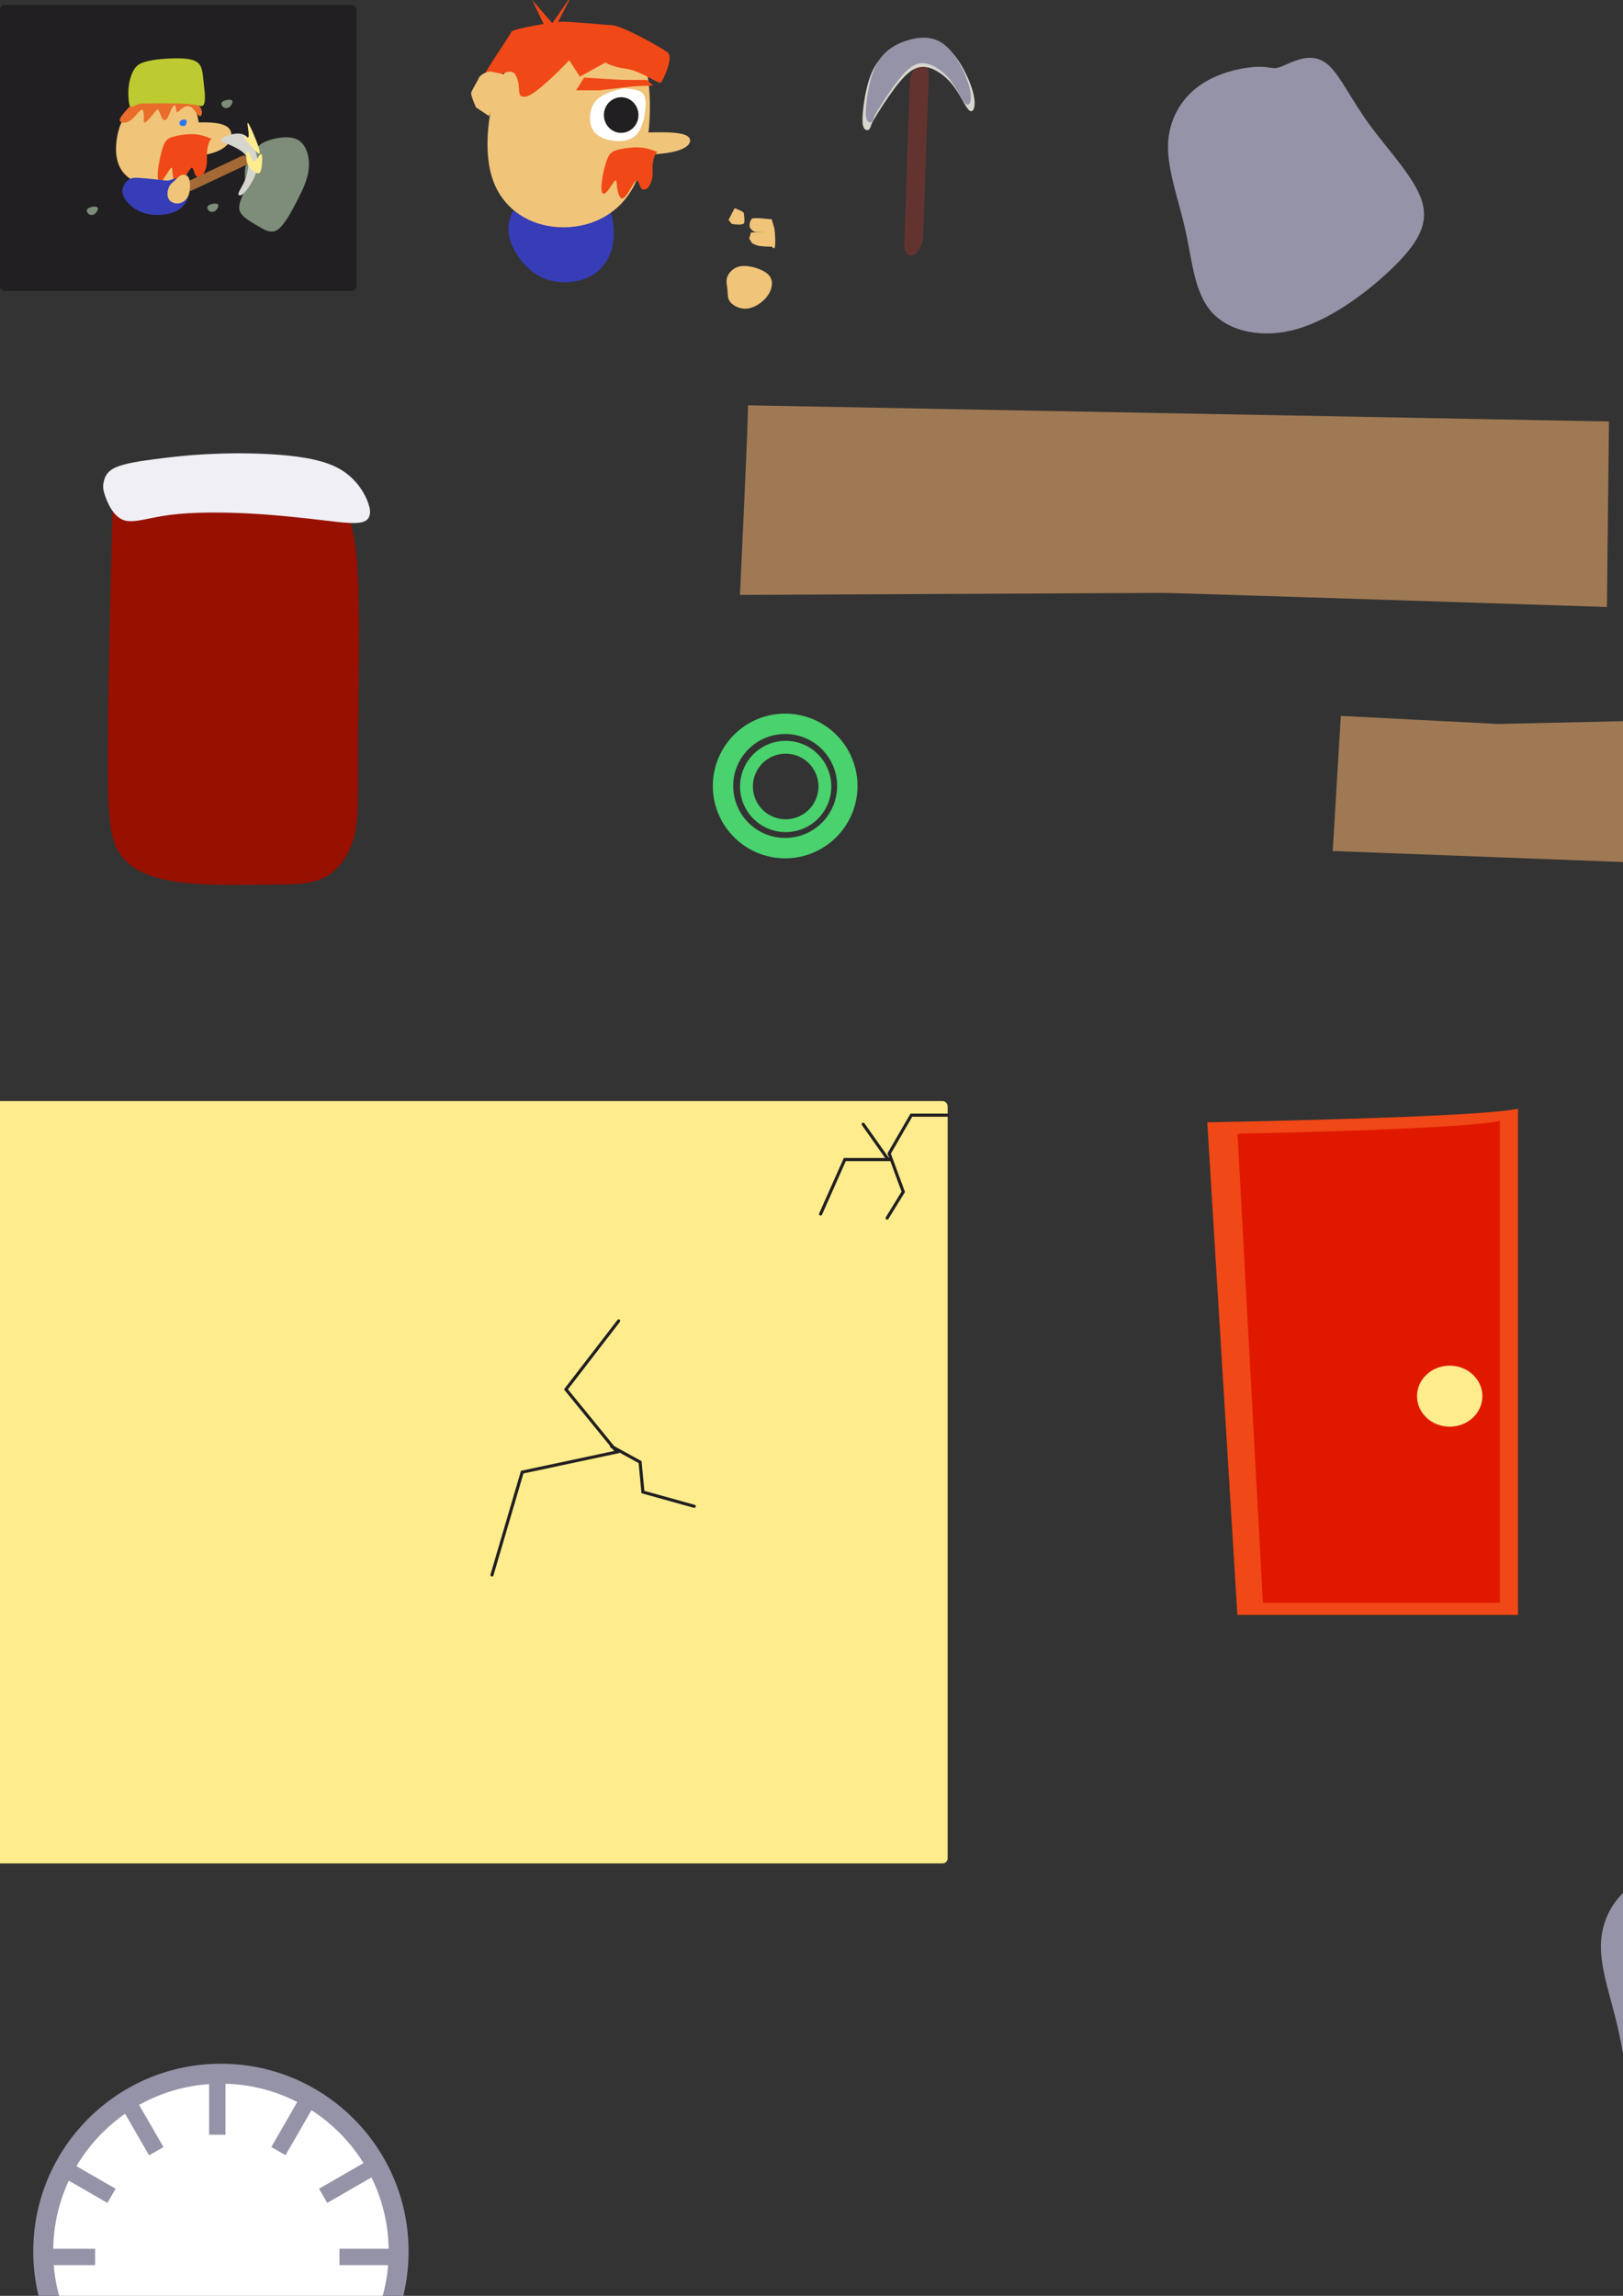<?xml version="1.0" encoding="UTF-8" standalone="no"?>
<!-- Created with Inkscape (http://www.inkscape.org/) -->

<svg
   width="210mm"
   height="297mm"
   viewBox="0 0 210 297"
   version="1.1"
   id="svg1"
   inkscape:version="1.3.2 (091e20e, 2023-11-25, custom)"
   sodipodi:docname="DwarfExample.svg"
   xmlns:inkscape="http://www.inkscape.org/namespaces/inkscape"
   xmlns:sodipodi="http://sodipodi.sourceforge.net/DTD/sodipodi-0.dtd"
   xmlns="http://www.w3.org/2000/svg"
   xmlns:svg="http://www.w3.org/2000/svg">
  <rect x="0" y="0" width="210" height="297" fill="#333333" stroke="none"/>
  <sodipodi:namedview
     id="namedview1"
     pagecolor="#ffffff"
     bordercolor="#000000"
     borderopacity="0.25"
     inkscape:showpageshadow="2"
     inkscape:pageopacity="0.0"
     inkscape:pagecheckerboard="0"
     inkscape:deskcolor="#d1d1d1"
     inkscape:document-units="mm"
     inkscape:zoom="0.70710678"
     inkscape:cx="671.75144"
     inkscape:cy="395.27269"
     inkscape:window-width="1920"
     inkscape:window-height="1001"
     inkscape:window-x="-7"
     inkscape:window-y="-7"
     inkscape:window-maximized="1"
     inkscape:current-layer="layer1" />
  <defs
     id="defs1">
    <inkscape:path-effect
       effect="copy_rotate"
       starting_point="345.41,39.204"
       origin="346.276,36.43"
       id="path-effect84"
       is_visible="true"
       lpeversion="1.2"
       lpesatellites=""
       method="normal"
       num_copies="7"
       starting_angle="-107.229"
       rotation_angle="51.429"
       gap="0"
       copies_to_360="false"
       mirror_copies="false"
       split_items="false"
       link_styles="true" />
    <inkscape:path-effect
       effect="bspline"
       id="path-effect46"
       is_visible="true"
       lpeversion="1.3"
       weight="33.333"
       steps="2"
       helper_size="0"
       apply_no_weight="true"
       apply_with_weight="true"
       only_selected="false"
       uniform="false" />
    <inkscape:path-effect
       effect="bspline"
       id="path-effect44"
       is_visible="true"
       lpeversion="1.3"
       weight="33.333"
       steps="2"
       helper_size="0"
       apply_no_weight="true"
       apply_with_weight="true"
       only_selected="false"
       uniform="false" />
    <inkscape:path-effect
       effect="bspline"
       id="path-effect42"
       is_visible="true"
       lpeversion="1.3"
       weight="33.333"
       steps="2"
       helper_size="0"
       apply_no_weight="true"
       apply_with_weight="true"
       only_selected="false"
       uniform="false" />
    <inkscape:path-effect
       effect="bspline"
       id="path-effect40"
       is_visible="true"
       lpeversion="1.3"
       weight="33.333"
       steps="2"
       helper_size="0"
       apply_no_weight="true"
       apply_with_weight="true"
       only_selected="false"
       uniform="false" />
    <inkscape:path-effect
       effect="bspline"
       id="path-effect38"
       is_visible="true"
       lpeversion="1.3"
       weight="33.333"
       steps="2"
       helper_size="0"
       apply_no_weight="true"
       apply_with_weight="true"
       only_selected="false"
       uniform="false" />
    <inkscape:path-effect
       effect="bspline"
       id="path-effect21"
       is_visible="true"
       lpeversion="1.3"
       weight="33.333"
       steps="2"
       helper_size="0"
       apply_no_weight="true"
       apply_with_weight="true"
       only_selected="false"
       uniform="false" />
    <inkscape:path-effect
       effect="bspline"
       id="path-effect19"
       is_visible="true"
       lpeversion="1.3"
       weight="33.333"
       steps="2"
       helper_size="0"
       apply_no_weight="true"
       apply_with_weight="true"
       only_selected="false"
       uniform="false" />
    <inkscape:path-effect
       effect="bspline"
       id="path-effect58"
       is_visible="true"
       lpeversion="1.3"
       weight="33.333"
       steps="2"
       helper_size="0"
       apply_no_weight="true"
       apply_with_weight="true"
       only_selected="false"
       uniform="false" />
    <inkscape:path-effect
       effect="bspline"
       id="path-effect48"
       is_visible="true"
       lpeversion="1.3"
       weight="33.333"
       steps="2"
       helper_size="0"
       apply_no_weight="true"
       apply_with_weight="true"
       only_selected="false"
       uniform="false" />
    <inkscape:path-effect
       effect="bspline"
       id="path-effect35"
       is_visible="true"
       lpeversion="1.3"
       weight="33.333"
       steps="2"
       helper_size="0"
       apply_no_weight="true"
       apply_with_weight="true"
       only_selected="false"
       uniform="false" />
    <inkscape:path-effect
       effect="bspline"
       id="path-effect33"
       is_visible="true"
       lpeversion="1.3"
       weight="33.333"
       steps="2"
       helper_size="0"
       apply_no_weight="true"
       apply_with_weight="true"
       only_selected="false"
       uniform="false" />
    <inkscape:path-effect
       effect="bspline"
       id="path-effect32"
       is_visible="true"
       lpeversion="1.3"
       weight="33.333"
       steps="2"
       helper_size="0"
       apply_no_weight="true"
       apply_with_weight="true"
       only_selected="false"
       uniform="false" />
    <inkscape:path-effect
       effect="bspline"
       id="path-effect30"
       is_visible="true"
       lpeversion="1.3"
       weight="33.333"
       steps="2"
       helper_size="0"
       apply_no_weight="true"
       apply_with_weight="true"
       only_selected="false"
       uniform="false" />
    <inkscape:path-effect
       effect="bspline"
       id="path-effect28"
       is_visible="true"
       lpeversion="1.3"
       weight="33.333"
       steps="2"
       helper_size="0"
       apply_no_weight="true"
       apply_with_weight="true"
       only_selected="false"
       uniform="false" />
    <inkscape:path-effect
       effect="bspline"
       id="path-effect26"
       is_visible="true"
       lpeversion="1.3"
       weight="33.333"
       steps="2"
       helper_size="0"
       apply_no_weight="true"
       apply_with_weight="true"
       only_selected="false"
       uniform="false" />
    <inkscape:path-effect
       effect="bspline"
       id="path-effect24"
       is_visible="true"
       lpeversion="1.3"
       weight="33.333"
       steps="2"
       helper_size="0"
       apply_no_weight="true"
       apply_with_weight="true"
       only_selected="false"
       uniform="false" />
    <inkscape:path-effect
       effect="bspline"
       id="path-effect22"
       is_visible="true"
       lpeversion="1.3"
       weight="33.333"
       steps="2"
       helper_size="0"
       apply_no_weight="true"
       apply_with_weight="true"
       only_selected="false"
       uniform="false" />
    <inkscape:path-effect
       effect="bspline"
       id="path-effect20"
       is_visible="true"
       lpeversion="1.3"
       weight="33.333"
       steps="2"
       helper_size="0"
       apply_no_weight="true"
       apply_with_weight="true"
       only_selected="false"
       uniform="false" />
    <inkscape:path-effect
       effect="bspline"
       id="path-effect18"
       is_visible="true"
       lpeversion="1.3"
       weight="33.333"
       steps="2"
       helper_size="0"
       apply_no_weight="true"
       apply_with_weight="true"
       only_selected="false"
       uniform="false" />
    <inkscape:path-effect
       effect="bspline"
       id="path-effect16"
       is_visible="true"
       lpeversion="1.3"
       weight="33.333"
       steps="2"
       helper_size="0"
       apply_no_weight="true"
       apply_with_weight="true"
       only_selected="false"
       uniform="false" />
    <inkscape:path-effect
       effect="bspline"
       id="path-effect14"
       is_visible="true"
       lpeversion="1.3"
       weight="33.333"
       steps="2"
       helper_size="0"
       apply_no_weight="true"
       apply_with_weight="true"
       only_selected="false"
       uniform="false" />
    <inkscape:path-effect
       effect="bspline"
       id="path-effect13"
       is_visible="true"
       lpeversion="1.3"
       weight="33.333"
       steps="2"
       helper_size="0"
       apply_no_weight="true"
       apply_with_weight="true"
       only_selected="false"
       uniform="false" />
    <inkscape:path-effect
       effect="bspline"
       id="path-effect12"
       is_visible="true"
       lpeversion="1.3"
       weight="33.333"
       steps="2"
       helper_size="0"
       apply_no_weight="true"
       apply_with_weight="true"
       only_selected="false"
       uniform="false" />
    <inkscape:path-effect
       effect="bspline"
       id="path-effect11"
       is_visible="true"
       lpeversion="1.3"
       weight="33.333"
       steps="2"
       helper_size="0"
       apply_no_weight="true"
       apply_with_weight="true"
       only_selected="false"
       uniform="false" />
    <inkscape:path-effect
       effect="bspline"
       id="path-effect10"
       is_visible="true"
       lpeversion="1.3"
       weight="33.333"
       steps="2"
       helper_size="0"
       apply_no_weight="true"
       apply_with_weight="true"
       only_selected="false"
       uniform="false" />
    <inkscape:path-effect
       effect="bspline"
       id="path-effect9"
       is_visible="true"
       lpeversion="1.3"
       weight="33.333"
       steps="2"
       helper_size="0"
       apply_no_weight="true"
       apply_with_weight="true"
       only_selected="false"
       uniform="false" />
    <inkscape:path-effect
       effect="bspline"
       id="path-effect8"
       is_visible="true"
       lpeversion="1.3"
       weight="33.333"
       steps="2"
       helper_size="0"
       apply_no_weight="true"
       apply_with_weight="true"
       only_selected="false"
       uniform="false" />
    <inkscape:path-effect
       effect="bspline"
       id="path-effect7"
       is_visible="true"
       lpeversion="1.3"
       weight="33.333"
       steps="2"
       helper_size="0"
       apply_no_weight="true"
       apply_with_weight="true"
       only_selected="false"
       uniform="false" />
    <inkscape:path-effect
       effect="bspline"
       id="path-effect6"
       is_visible="true"
       lpeversion="1.3"
       weight="33.333"
       steps="2"
       helper_size="0"
       apply_no_weight="true"
       apply_with_weight="true"
       only_selected="false"
       uniform="false" />
    <inkscape:path-effect
       effect="bspline"
       id="path-effect5"
       is_visible="true"
       lpeversion="1.3"
       weight="33.333"
       steps="2"
       helper_size="0"
       apply_no_weight="true"
       apply_with_weight="true"
       only_selected="false"
       uniform="false" />
    <inkscape:path-effect
       effect="bspline"
       id="path-effect4"
       is_visible="true"
       lpeversion="1.3"
       weight="33.333"
       steps="2"
       helper_size="0"
       apply_no_weight="true"
       apply_with_weight="true"
       only_selected="false"
       uniform="false" />
    <inkscape:path-effect
       effect="bspline"
       id="path-effect3"
       is_visible="true"
       lpeversion="1.3"
       weight="33.333"
       steps="2"
       helper_size="0"
       apply_no_weight="true"
       apply_with_weight="true"
       only_selected="false"
       uniform="false" />
    <inkscape:path-effect
       effect="bspline"
       id="path-effect2"
       is_visible="true"
       lpeversion="1.3"
       weight="33.333"
       steps="2"
       helper_size="0"
       apply_no_weight="true"
       apply_with_weight="true"
       only_selected="false"
       uniform="false" />
    <inkscape:path-effect
       effect="bspline"
       id="path-effect1"
       is_visible="true"
       lpeversion="1.3"
       weight="33.333"
       steps="2"
       helper_size="0"
       apply_no_weight="true"
       apply_with_weight="true"
       only_selected="false"
       uniform="false" />
    <filter
       style="color-interpolation-filters:sRGB"
       id="filter84"
       inkscape:label="filter1" />
    <inkscape:path-effect
       effect="bspline"
       id="path-effect33-9"
       is_visible="true"
       lpeversion="1.3"
       weight="33.333"
       steps="2"
       helper_size="0"
       apply_no_weight="true"
       apply_with_weight="true"
       only_selected="false"
       uniform="false" />
    <inkscape:path-effect
       effect="bspline"
       id="path-effect35-9"
       is_visible="true"
       lpeversion="1.3"
       weight="33.333"
       steps="2"
       helper_size="0"
       apply_no_weight="true"
       apply_with_weight="true"
       only_selected="false"
       uniform="false" />
    <inkscape:path-effect
       effect="bspline"
       id="path-effect48-1"
       is_visible="true"
       lpeversion="1.3"
       weight="33.333"
       steps="2"
       helper_size="0"
       apply_no_weight="true"
       apply_with_weight="true"
       only_selected="false"
       uniform="false" />
  </defs>
  <g
     inkscape:label="Layer 1"
     inkscape:groupmode="layer"
     id="layer1">
    <circle
       style="fill:#9593a7;stroke-width:0.112;stroke-linecap:round"
       id="circle101"
       cx="28.585"
       cy="291.258"
       r="24.282" />
    <path
       style="fill:#a46935;stroke-width:0.1;stroke-linecap:round"
       d="m 173.786,-25.532 -0.132,18.389 3.043,-0.265 -0.265,-17.727 z"
       id="path27"
       inkscape:export-filename="Blocking\Rail.png"
       inkscape:export-xdpi="96"
       inkscape:export-ydpi="96" />
    <path
       style="fill:#a46935;stroke-width:0.1;stroke-linecap:round"
       d="m 178.576,-24.976 0.093,17.119 4.022,-0.094 -1.777,-17.773 z"
       id="path30" />
    <path
       style="fill:#a46935;stroke-width:0.1;stroke-linecap:round"
       d="m 186.995,-25.351 -3.087,18.241 3.181,-0.187 2.152,-18.522 z"
       id="path31" />
    <path
       style="fill:#a46935;stroke-width:0.1;stroke-linecap:round"
       d="m 191.859,-25.257 -1.029,17.867 h 2.432 l 0.935,-18.896 z"
       id="path34" />
    <path
       id="path74"
       style="fill:#49d26d;fill-opacity:1;stroke:none;stroke-width:0.4;stroke-linecap:round;stroke-dasharray:none"
       d="m 101.658,95.841 a 5.903,5.903 0 0 0 -5.903,5.903 5.903,5.903 0 0 0 5.903,5.903 5.903,5.903 0 0 0 5.903,-5.903 5.903,5.903 0 0 0 -5.903,-5.903 z m 0,1.663 a 4.24,4.24 0 0 1 4.24,4.24 4.24,4.24 0 0 1 -4.24,4.24 4.24,4.24 0 0 1 -4.24,-4.24 4.24,4.24 0 0 1 4.24,-4.24 z"
       inkscape:export-filename="Player\PlayerMoveIcon.png"
       inkscape:export-xdpi="96"
       inkscape:export-ydpi="96" />
    <path
       style="fill:#f04816;fill-opacity:1;stroke-width:0.236;stroke-linecap:round"
       d="m 196.413,143.43 c -5.188,1.169 -40.204,1.754 -40.204,1.754 l 3.891,63.728 h 36.313 z"
       id="path66"
       inkscape:export-filename="Home\Door\Door.png"
       inkscape:export-xdpi="96"
       inkscape:export-ydpi="96" />
    <rect
       style="fill:#211f21;stroke-width:4.506;stroke-linecap:round"
       id="rect18"
       width="46.129"
       height="36.987"
       x="4.918048e-06"
       y="0.646"
       ry="0.582" />
    <path
       style="fill:#7e8c7a;stroke-width:5;stroke-linecap:round"
       d="m 94.19,75.352 c -0.228,0.196 -0.511,0.217 -0.815,0.696 -0.304,0.478 -0.63,1.413 -0.696,2.261 -0.065,0.848 0.13,1.609 -0.087,2.478 -0.217,0.87 -0.848,1.848 -0.609,2.641 0.239,0.794 1.348,1.402 2.304,1.967 0.957,0.565 1.761,1.087 2.609,0.522 0.848,-0.565 1.739,-2.217 2.511,-3.718 0.772,-1.5 1.424,-2.848 1.533,-4.305 0.109,-1.457 -0.326,-3.022 -1.446,-3.62 -1.12,-0.598 -2.924,-0.228 -3.913,0.141 -0.989,0.37 -1.163,0.739 -1.391,0.935 z"
       id="path10"
       inkscape:path-effect="#path-effect11"
       inkscape:original-d="m 94.243937,75.525592 c -0.282623,0.02175 -0.565246,0.04348 -0.847868,0.06522 -0.32611,0.934849 -0.652209,1.869659 -0.978313,2.80449 0.195667,0.760924 0.391327,1.521818 0.586989,2.282725 -0.630481,0.978331 -1.260936,1.956623 -1.891403,2.934933 1.108776,0.60874 2.217504,1.217454 3.326257,1.82618 0.804404,0.521777 1.608777,1.043533 2.413166,1.565297 0.891368,-1.652292 1.782702,-3.304517 2.674051,-4.956773 0.652224,-1.347923 1.304414,-2.69579 1.956624,-4.043686 -0.43482,-1.565327 -0.86961,-3.130594 -1.30442,-4.695891 -1.804472,0.369592 -3.608877,0.739167 -5.413317,1.108753 -0.173924,0.369591 -0.347843,0.739166 -0.521766,1.108752 z"
       transform="translate(-60.982,-56.197)" />
    <path
       style="fill:#f0c479;stroke-width:5;stroke-linecap:round"
       d="m 69.743,71.395 c -1.044,0.87 -1.739,1.652 -2.261,3.522 -0.522,1.87 -0.87,4.826 2.4e-5,7.044 0.87,2.218 2.957,3.696 5.609,4 2.652,0.304 5.87,-0.565 7.566,-3.435 1.696,-2.87 1.87,-7.739 1.217,-10.305 -0.652,-2.565 -2.131,-2.826 -3.652,-3.044 -1.522,-0.217 -3.087,-0.391 -4.565,1.1e-5 -1.478,0.391 -2.87,1.348 -3.913,2.217 z"
       id="path1"
       inkscape:path-effect="#path-effect1"
       inkscape:original-d="m 69.394844,71.481907 c -0.695687,0.782648 -1.391375,1.565296 -2.087062,2.347947 -0.347853,2.956732 -0.69569,5.913344 -1.043533,8.870016 2.087105,1.478367 4.174125,2.956673 6.26119,4.435009 3.217619,-0.869627 6.435109,-1.73922 9.652664,-2.608829 0.173927,-4.86991 0.347845,-9.739627 0.521767,-14.609439 -1.478365,-0.26089 -2.956672,-0.521767 -4.43501,-0.782651 -1.565328,-0.173924 -3.130592,-0.347843 -4.695891,-0.521764 -1.391401,0.956588 -2.78275,1.913141 -4.174125,2.869711 z"
       transform="matrix(0.705,0,0,0.66,-32.189,-32.724)" />
    <path
       style="fill:#f0c479;stroke-width:5;stroke-linecap:round"
       d="m 77.386,74.803 c 1.983,-0.138 3.966,-0.277 5.388,-0.223 1.422,0.054 2.283,0.3 2.698,0.784 0.415,0.484 0.384,1.207 -0.008,1.806 -0.392,0.6 -1.145,1.076 -2.183,1.376 -1.038,0.3 -2.36,0.423 -3.443,0.43 -1.084,0.008 -1.929,-0.1 -2.775,-0.208"
       id="path2"
       inkscape:path-effect="#path-effect2"
       inkscape:original-d="m 77.386023,74.803414 c 1.983076,-0.138353 3.966149,-0.276706 5.949225,-0.415062 0.860885,0.24597 1.721739,0.491927 2.582608,0.737889 -0.03075,0.722532 -0.06149,1.445032 -0.09224,2.167548 -0.753277,0.476562 -1.506522,0.953103 -2.259782,1.429658 -1.322076,0.122983 -2.644101,0.245962 -3.96615,0.368943 -0.845513,-0.107612 -1.690994,-0.215218 -2.536491,-0.322826"
       transform="translate(-55.83,-58.74)" />
    <path
       style="fill:#2a75ff;stroke-width:5;stroke-linecap:round"
       d="m 79.684,71.621 c -0.054,0 -0.161,0 -0.453,0.077 -0.292,0.077 -0.769,0.231 -1.076,0.469 -0.307,0.238 -0.446,0.561 -0.484,0.915 -0.038,0.354 0.023,0.738 0.284,1.007 0.261,0.269 0.723,0.423 1.199,0.453 0.477,0.031 0.968,-0.061 1.276,-0.461 0.307,-0.4 0.43,-1.107 0.438,-1.553 0.008,-0.446 -0.1,-0.63 -0.307,-0.738 -0.208,-0.108 -0.515,-0.138 -0.669,-0.154 -0.154,-0.015 -0.154,-0.015 -0.208,-0.015 z"
       id="path3"
       inkscape:path-effect="#path-effect3"
       inkscape:original-d="m 79.738042,71.621273 c -0.107609,0 -0.215218,0 -0.322826,0 -0.476563,0.153729 -0.953106,0.307454 -1.429658,0.46118 -0.138356,0.322831 -0.276709,0.645652 -0.415062,0.968478 0.06149,0.384323 0.122981,0.768633 0.184472,1.152951 0.46119,0.153728 0.922359,0.307454 1.383541,0.461179 0.491935,-0.09224 0.983851,-0.184473 1.475775,-0.276709 0.122986,-0.707155 0.245964,-1.414285 0.368945,-2.121426 C 80.875618,72.08245 80.768012,71.89798 80.660403,71.71351 80.352944,71.68276 80.045495,71.65202 79.738042,71.62127 Z"
       transform="matrix(0.288,0,0,0.288,0.861,-5.165)" />
    <path
       style="fill:#f04816;stroke-width:5;stroke-linecap:round"
       d="m 81.575,78.831 c -0.008,0 -0.208,-0.077 -0.423,0.307 -0.215,0.384 -0.446,1.23 -0.507,1.983 -0.061,0.753 0.046,1.414 -0.031,2.144 -0.077,0.73 -0.338,1.53 -0.73,2.006 -0.392,0.477 -0.915,0.63 -1.237,0.184 -0.323,-0.446 -0.446,-1.491 -0.776,-1.437 -0.331,0.054 -0.869,1.207 -1.368,2.068 -0.5,0.861 -0.961,1.43 -1.322,1.214 -0.361,-0.215 -0.623,-1.214 -0.723,-2.052 -0.1,-0.838 -0.038,-1.514 -0.377,-1.153 -0.338,0.361 -1.076,1.76 -1.591,2.214 -0.515,0.453 -0.807,-0.038 -0.738,-1.337 0.069,-1.299 0.5,-3.405 0.915,-4.635 0.415,-1.23 0.815,-1.583 1.63,-1.86 0.815,-0.277 2.045,-0.477 3.013,-0.53 0.968,-0.054 1.676,0.038 2.283,0.184 0.607,0.146 1.115,0.346 1.46,0.484 0.346,0.138 0.53,0.215 0.523,0.215 z"
       id="path4"
       inkscape:path-effect="#path-effect4"
       inkscape:original-d="m 81.767234,78.907919 c -0.199845,-0.07686 -0.399687,-0.153728 -0.599532,-0.230592 -0.230595,0.845516 -0.461182,1.690995 -0.691772,2.536492 0.107612,0.661037 0.215218,1.322049 0.322826,1.983076 -0.261339,0.799393 -0.522671,1.598755 -0.784005,2.398135 -0.522682,0.153731 -1.045342,0.307454 -1.568014,0.46118 -0.122983,-1.045361 -0.245961,-2.090682 -0.368942,-3.136025 -0.538054,1.152973 -1.076087,2.3059 -1.614131,3.458851 -0.46119,0.568801 -0.922361,1.137578 -1.38354,1.706366 -0.261343,-0.999244 -0.522672,-1.998445 -0.784006,-2.997671 0.06149,-0.676409 0.122981,-1.352793 0.18447,-2.029192 -0.737901,1.398942 -1.475774,2.797826 -2.213662,4.196738 -0.292087,-0.491934 -0.584163,-0.98385 -0.876242,-1.475774 0.430442,-2.106099 0.860869,-4.212114 1.291304,-6.318168 0.399695,-0.353578 0.799378,-0.707144 1.199068,-1.060714 1.229836,-0.199851 2.459627,-0.399691 3.68944,-0.599536 0.707157,0.09224 1.414285,0.184473 2.121429,0.27671 0.507307,0.199847 1.014595,0.39969 1.521894,0.599532 0.184475,0.07687 0.368945,0.153728 0.553415,0.230592 z"
       transform="matrix(0.716,0,0,0.716,-30.96,-38.445)" />
    <path
       style="fill:#e96c2a;stroke-width:5;stroke-linecap:round"
       d="m 70.238,71.052 c -0.753,0.169 -0.861,0.231 -1.245,0.623 -0.384,0.392 -1.045,1.115 -1.43,1.66 -0.384,0.546 -0.492,0.915 -0.169,1.122 0.323,0.208 1.076,0.254 1.837,-0.315 0.761,-0.569 1.53,-1.752 1.937,-1.914 0.407,-0.161 0.453,0.699 0.446,1.368 -0.008,0.669 -0.069,1.145 0.261,0.961 0.331,-0.184 1.053,-1.03 1.522,-1.622 0.469,-0.592 0.684,-0.93 0.899,-0.653 0.215,0.277 0.43,1.168 0.715,1.576 0.284,0.407 0.638,0.331 0.922,-0.1 0.284,-0.43 0.5,-1.214 0.769,-1.729 0.269,-0.515 0.592,-0.761 0.723,-0.5 0.131,0.261 0.069,1.03 0.238,1.145 0.169,0.115 0.569,-0.423 1.053,-0.761 0.484,-0.338 1.053,-0.477 1.53,-0.2 0.477,0.277 0.861,0.968 1.191,1.353 0.331,0.384 0.607,0.461 0.753,0.1 0.146,-0.361 0.161,-1.161 -0.615,-1.768 -0.776,-0.607 -2.344,-1.022 -3.774,-1.168 -1.43,-0.146 -2.721,-0.023 -4.066,0.177 -1.345,0.2 -2.744,0.477 -3.497,0.646 z"
       id="path6"
       inkscape:path-effect="#path-effect6"
       inkscape:original-d="m 69.592081,71.160091 c -0.107609,0.06149 -0.215218,0.122984 -0.322826,0.184473 -0.661038,0.72253 -1.322052,1.445033 -1.983076,2.167546 -0.107612,0.368954 -0.215218,0.737889 -0.322826,1.106834 0.753276,0.04612 1.506521,0.09223 2.259782,0.138354 0.768649,-1.18372 1.537269,-2.367392 2.305902,-3.551087 0.04612,0.860885 0.09224,1.721739 0.138353,2.582608 -0.06149,0.476563 -0.122981,0.953106 -0.184473,1.429658 0.722533,-0.845513 1.445033,-1.690994 2.167549,-2.536489 0.21522,-0.338206 0.430435,-0.676399 0.645652,-1.014598 0.21522,0.891633 0.430435,1.783231 0.645652,2.674845 0.353579,-0.07686 0.707142,-0.153725 1.060715,-0.23059 0.21522,-0.784021 0.430435,-1.568013 0.645652,-2.352018 0.322831,-0.245968 0.645652,-0.491927 0.968478,-0.737889 -0.06149,0.768649 -0.122983,1.537266 -0.184473,2.305902 0.399699,-0.538057 0.799378,-1.076087 1.199068,-1.61413 0.568802,-0.138359 1.137579,-0.276709 1.706367,-0.415063 0.384323,0.691783 0.768633,1.383541 1.152951,2.07531 0.276712,0.07686 0.553416,0.153726 0.830122,0.23059 0.01537,-0.799394 0.03075,-1.598758 0.04612,-2.398136 -1.568045,-0.41507 -3.136024,-0.830125 -4.704038,-1.245187 -1.291331,0.122983 -2.582608,0.245962 -3.873913,0.368945 -1.398942,0.276712 -2.797825,0.553416 -4.196738,0.830122 z"
       transform="matrix(0.706,0,0,0.706,-31.951,-36.795)" />
    <path
       style="fill:#bdca31;stroke-width:5;stroke-linecap:round"
       d="m 72.067,70.599 c 0.907,-0.008 2.721,-0.023 4.274,-0.008 1.553,0.015 2.844,0.061 3.728,0.2 0.884,0.138 1.36,0.369 1.629,0.138 0.269,-0.231 0.331,-0.922 0.3,-1.691 -0.031,-0.769 -0.154,-1.614 -0.246,-2.506 -0.092,-0.892 -0.154,-1.829 -0.53,-2.467 -0.377,-0.638 -1.068,-0.976 -2.206,-1.122 -1.138,-0.146 -2.721,-0.1 -4.028,0.008 -1.307,0.108 -2.337,0.277 -3.113,0.523 -0.776,0.246 -1.299,0.569 -1.729,1.268 -0.43,0.699 -0.769,1.776 -0.892,2.844 -0.123,1.068 -0.031,2.129 0.061,2.713 0.092,0.584 0.184,0.692 0.492,0.63 0.307,-0.061 0.83,-0.292 1.091,-0.407 0.261,-0.115 0.261,-0.115 1.168,-0.123 z"
       id="path5"
       inkscape:path-effect="#path-effect5"
       inkscape:original-d="m 71.160091,70.606676 c 1.813976,-0.01537 3.627951,-0.03074 5.441927,-0.04612 1.29133,0.04612 2.582608,0.09224 3.873912,0.138353 0.476562,0.230595 0.953106,0.461179 1.42966,0.691772 0.06149,-0.691785 0.122981,-1.383541 0.184471,-2.075313 -0.122984,-0.845513 -0.245962,-1.690994 -0.368943,-2.536488 -0.06149,-0.937753 -0.122981,-1.875468 -0.184473,-2.813201 -0.691785,-0.338204 -1.383541,-0.676397 -2.07531,-1.014595 -1.583417,0.04612 -3.166771,0.09224 -4.750157,0.138353 -1.029988,0.169103 -2.059937,0.338198 -3.089905,0.507299 -0.522681,0.322831 -1.045342,0.645652 -1.568013,0.968478 -0.338206,1.076108 -0.676397,2.152174 -1.014595,3.228261 0.09224,1.060735 0.18447,2.121429 0.276706,3.182143 0.09224,0.107609 0.184473,0.215218 0.27671,0.322826 0.522681,-0.230595 1.045339,-0.461182 1.56801,-0.691771 z"
       transform="matrix(0.774,0,0,0.774,-36.956,-41.257)" />
    <path
       style="fill:#363db6;stroke-width:5;stroke-linecap:round"
       d="m 77.57,80.922 c -0.138,-0.015 -0.415,-0.046 -1.068,-0.115 -0.653,-0.069 -1.683,-0.177 -2.398,-0.231 -0.715,-0.054 -1.115,-0.054 -1.53,0.246 -0.415,0.3 -0.845,0.899 -0.799,1.553 0.046,0.653 0.569,1.36 1.23,1.899 0.661,0.538 1.46,0.907 2.46,1.038 0.999,0.131 2.198,0.023 3.075,-0.346 0.876,-0.369 1.43,-0.999 1.645,-1.676 0.215,-0.676 0.092,-1.399 -0.1,-1.899 -0.192,-0.5 -0.453,-0.776 -0.861,-0.815 -0.407,-0.038 -0.961,0.161 -1.237,0.261 -0.277,0.1 -0.277,0.1 -0.415,0.085 z"
       id="path7"
       inkscape:path-effect="#path-effect7"
       inkscape:original-d="m 77.708849,80.937112 c -0.276707,-0.03075 -0.553416,-0.06149 -0.830122,-0.09224 -1.029991,-0.107612 -2.05994,-0.215218 -3.089908,-0.322826 -0.399698,0 -0.79938,0 -1.199067,0 -0.430446,0.599546 -0.86087,1.199068 -1.291305,1.7986 0.522679,0.707157 1.04534,1.414288 1.568011,2.121429 0.799396,0.368951 1.598758,0.737889 2.398138,1.106834 1.199092,-0.107611 2.398136,-0.21522 3.597204,-0.322828 0.553429,-0.630291 1.106831,-1.260557 1.66025,-1.890837 -0.122984,-0.72253 -0.245965,-1.445033 -0.368946,-2.167546 -0.261339,-0.276715 -0.522671,-0.553418 -0.784005,-0.830125 -0.553427,0.199848 -1.106832,0.39969 -1.66025,0.599535 z"
       transform="translate(-55.941,-57.555)" />
    <g
       id="g10"
       inkscape:transform-center-x="-3.7537226"
       inkscape:transform-center-y="-2.6255783"
       transform="rotate(-18.22,-119.417,260.861)">
      <g
         id="g9"
         transform="rotate(-6.979,65.181,48.671)"
         inkscape:transform-center-x="-4.4250054"
         inkscape:transform-center-y="-0.87996458">
        <rect
           style="fill:#a46935;stroke-width:5;stroke-linecap:round"
           id="rect8"
           width="9.039"
           height="1.291"
           x="86.61"
           y="83.243"
           ry="0.646" />
        <path
           style="fill:#d7d6ce;stroke-width:5;stroke-linecap:round"
           d="m 93.796,80.683 c 0.038,0.023 0.115,0.069 0.43,0.415 0.315,0.346 0.869,0.992 1.184,1.56 0.315,0.569 0.392,1.061 0.177,1.668 -0.215,0.607 -0.723,1.33 -1.307,1.875 -0.584,0.546 -1.245,0.915 -1.491,1.184 -0.246,0.269 -0.077,0.438 0.292,0.392 0.369,-0.046 0.938,-0.307 1.568,-0.723 0.63,-0.415 1.322,-0.984 1.768,-1.691 0.446,-0.707 0.646,-1.553 0.684,-2.39 0.038,-0.838 -0.085,-1.668 -0.561,-2.168 -0.477,-0.5 -1.307,-0.669 -1.845,-0.73 -0.538,-0.061 -0.784,-0.015 -0.93,0.085 -0.146,0.1 -0.192,0.254 -0.177,0.346 0.015,0.092 0.092,0.123 0.131,0.138 0.038,0.015 0.038,0.015 0.077,0.038 z"
           id="path8"
           inkscape:path-effect="#path-effect9"
           inkscape:original-d="m 93.757918,80.660403 c 0.07686,0.04612 0.153726,0.09224 0.23059,0.138353 0.553429,0.645666 1.106831,1.291305 1.66025,1.936957 0.07686,0.491937 0.153725,0.98385 0.230589,1.475777 -0.507309,0.722529 -1.014597,1.445032 -1.521894,2.167546 -0.66104,0.368951 -1.322051,0.737888 -1.983075,1.106834 0.169103,0.1691 0.338198,0.338198 0.507298,0.507296 0.568799,-0.26134 1.137576,-0.522671 1.706367,-0.784005 0.691782,-0.568802 1.383541,-1.137579 2.07531,-1.706367 0.199847,-0.845513 0.39969,-1.690994 0.599535,-2.536492 -0.122984,-0.83014 -0.245965,-1.660247 -0.368946,-2.490372 -0.83014,-0.169103 -1.660247,-0.338198 -2.490372,-0.507299 -0.245967,0.04612 -0.491926,0.09224 -0.737888,0.138356 -0.04612,0.153729 -0.09224,0.307454 -0.138354,0.46118 0.07686,0.03075 0.153726,0.06149 0.23059,0.09224 z"
           transform="translate(-0.184)" />
      </g>
      <path
         style="fill:#f0c479;stroke-width:5;stroke-linecap:round"
         d="M 89.746,79.669 C 89.423,79.815 89.1,79.892 88.793,80.215 c -0.307,0.323 -0.6,0.892 -0.553,1.368 0.046,0.477 0.43,0.861 0.884,1.007 0.453,0.146 0.976,0.054 1.368,-0.215 0.392,-0.269 0.653,-0.715 0.845,-1.214 0.192,-0.5 0.315,-1.053 0.2,-1.407 -0.115,-0.354 -0.469,-0.507 -0.807,-0.477 -0.338,0.031 -0.661,0.246 -0.984,0.392 z"
         id="path9"
         inkscape:path-effect="#path-effect10"
         inkscape:original-d="m 89.745652,79.738042 c -0.322826,0.07686 -0.645652,0.153728 -0.968478,0.230589 -0.292087,0.568802 -0.584163,1.137579 -0.876244,1.706367 0.384325,0.384326 0.768635,0.768636 1.152951,1.152951 0.522681,-0.09224 1.045342,-0.184473 1.568013,-0.276706 0.26134,-0.445818 0.522671,-0.891617 0.784005,-1.337424 0.122984,-0.553427 0.245962,-1.106832 0.368946,-1.660247 -0.353579,-0.153731 -0.707144,-0.307454 -1.060715,-0.461182 -0.322834,0.215222 -0.645652,0.430434 -0.968478,0.645652 z" />
    </g>
    <path
       style="fill:#ffec8c;stroke-width:5;stroke-linecap:round"
       d="m 89.157,74.895 c -0.326,-1 -1.174,-2.957 -1.381,-3.131 -0.207,-0.174 0.228,1.435 0.076,1.827 -0.152,0.392 -0.924,-0.467 -0.821,-0.278 0.103,0.19 1.082,1.429 1.669,2.027 0.587,0.598 0.783,0.554 0.457,-0.446 z"
       id="path11"
       inkscape:path-effect="#path-effect12"
       inkscape:original-d="m 89.678488,75.851694 c -0.847871,-1.956621 -1.695739,-3.913243 -2.543609,-5.869864 0.434813,1.60881 0.869614,3.217572 1.304414,4.826334 -0.760923,-0.804408 -1.521817,-1.673998 -2.282724,-2.543609 0.978331,1.239218 1.95662,2.478389 2.934933,3.717581 0.195664,-0.04348 0.391324,-0.08696 0.586986,-0.130442 z"
       transform="translate(-55.699,-55.871)" />
    <path
       style="fill:#ffec8c;stroke-width:5;stroke-linecap:round"
       d="m 88.505,78.537 c -0.63,-0.141 -1.848,-0.207 -1.935,-0.022 -0.087,0.185 0.957,0.62 0.924,0.946 -0.033,0.326 -1.141,0.544 -1.272,0.739 -0.13,0.196 0.717,0.37 1.381,0.185 0.663,-0.185 1.141,-0.728 1.359,-1.109 0.217,-0.38 0.174,-0.598 -0.457,-0.739 z"
       id="path12"
       inkscape:path-effect="#path-effect13"
       inkscape:original-d="m 89.091502,78.460525 c -1.217454,-0.06522 -2.434908,-0.130442 -3.652362,-0.195665 1.043551,0.434814 2.087063,0.869612 3.130595,1.304415 -1.108776,0.217408 -2.217504,0.434805 -3.326257,0.652208 0.847887,0.173927 1.695739,0.347845 2.543609,0.521766 0.478293,-0.543517 0.95657,-1.087011 1.434854,-1.630518 -0.04348,-0.217406 -0.08696,-0.434806 -0.130439,-0.652206 z"
       transform="rotate(89.326,89.836,22.523)" />
    <path
       style="fill:#7e8c7a;stroke-width:5;stroke-linecap:round"
       d="m 84.82,81.819 c -0.315,0.033 -0.728,0.163 -0.837,0.38 -0.109,0.217 0.087,0.522 0.326,0.641 0.239,0.12 0.522,0.054 0.739,-0.13 0.217,-0.185 0.37,-0.489 0.337,-0.674 -0.033,-0.185 -0.25,-0.25 -0.565,-0.217 z"
       id="path13"
       inkscape:path-effect="#path-effect14"
       inkscape:original-d="m 84.917374,81.721559 c -0.413065,0.130443 -0.82613,0.260882 -1.239192,0.391324 0.195665,0.304369 0.391324,0.608727 0.586986,0.913091 0.282628,-0.06522 0.565246,-0.130442 0.847868,-0.195662 0.152186,-0.304369 0.304364,-0.608727 0.456547,-0.913091 -0.217408,-0.06522 -0.434806,-0.130442 -0.652209,-0.195662 z"
       transform="translate(-57.134,-55.479)" />
    <path
       style="fill:#7e8c7a;stroke-width:5;stroke-linecap:round"
       d="m 84.82,81.819 c -0.315,0.033 -0.728,0.163 -0.837,0.38 -0.109,0.217 0.087,0.522 0.326,0.641 0.239,0.12 0.522,0.054 0.739,-0.13 0.217,-0.185 0.37,-0.489 0.337,-0.674 -0.033,-0.185 -0.25,-0.25 -0.565,-0.217 z"
       id="path14"
       inkscape:path-effect="#path-effect16"
       inkscape:original-d="m 84.917374,81.721559 c -0.413065,0.130443 -0.82613,0.260882 -1.239192,0.391324 0.195665,0.304369 0.391324,0.608727 0.586986,0.913091 0.282628,-0.06522 0.565246,-0.130442 0.847868,-0.195662 0.152186,-0.304369 0.304364,-0.608727 0.456547,-0.913091 -0.217408,-0.06522 -0.434806,-0.130442 -0.652209,-0.195662 z"
       transform="translate(-55.308,-68.915)" />
    <path
       style="fill:#7e8c7a;stroke-width:5;stroke-linecap:round"
       d="m 84.82,81.819 c -0.315,0.033 -0.728,0.163 -0.837,0.38 -0.109,0.217 0.087,0.522 0.326,0.641 0.239,0.12 0.522,0.054 0.739,-0.13 0.217,-0.185 0.37,-0.489 0.337,-0.674 -0.033,-0.185 -0.25,-0.25 -0.565,-0.217 z"
       id="path16"
       inkscape:path-effect="#path-effect18"
       inkscape:original-d="m 84.917374,81.721559 c -0.413065,0.130443 -0.82613,0.260882 -1.239192,0.391324 0.195665,0.304369 0.391324,0.608727 0.586986,0.913091 0.282628,-0.06522 0.565246,-0.130442 0.847868,-0.195662 0.152186,-0.304369 0.304364,-0.608727 0.456547,-0.913091 -0.217408,-0.06522 -0.434806,-0.130442 -0.652209,-0.195662 z"
       transform="translate(-72.722,-55.088)" />
    <g
       id="g28"
       transform="matrix(0.095,-2.731,1.891,-0.69,-48.706,327.412)"
       inkscape:transform-center-x="-3.6240478"
       inkscape:transform-center-y="-1.3510974"
       inkscape:export-filename="excavation\Art\Tool\PickAxe.png"
       inkscape:export-xdpi="96"
       inkscape:export-ydpi="96">
      <rect
         style="fill:#63342f;stroke-width:5;stroke-linecap:round"
         id="rect28"
         width="9.039"
         height="1.291"
         x="86.61"
         y="83.243"
         ry="0.646"
         inkscape:export-filename="Tool\PickAxe.png"
         inkscape:export-xdpi="96"
         inkscape:export-ydpi="96" />
      <path
         style="fill:#d7d6ce;stroke-width:5;stroke-linecap:round"
         d="m 93.796,80.683 c 0.038,0.023 0.115,0.069 0.43,0.415 0.315,0.346 0.869,0.992 1.184,1.56 0.315,0.569 0.392,1.061 0.177,1.668 -0.215,0.607 -0.723,1.33 -1.307,1.875 -0.584,0.546 -1.245,0.915 -1.491,1.184 -0.246,0.269 -0.077,0.438 0.292,0.392 0.369,-0.046 0.938,-0.307 1.568,-0.723 0.63,-0.415 1.322,-0.984 1.768,-1.691 0.446,-0.707 0.646,-1.553 0.684,-2.39 0.038,-0.838 -0.085,-1.668 -0.561,-2.168 -0.477,-0.5 -1.307,-0.669 -1.845,-0.73 -0.538,-0.061 -0.784,-0.015 -0.93,0.085 -0.146,0.1 -0.192,0.254 -0.177,0.346 0.015,0.092 0.092,0.123 0.131,0.138 0.038,0.015 0.038,0.015 0.077,0.038 z"
         id="path28"
         inkscape:path-effect="#path-effect30"
         inkscape:original-d="m 93.757918,80.660403 c 0.07686,0.04612 0.153726,0.09224 0.23059,0.138353 0.553429,0.645666 1.106831,1.291305 1.66025,1.936957 0.07686,0.491937 0.153725,0.98385 0.230589,1.475777 -0.507309,0.722529 -1.014597,1.445032 -1.521894,2.167546 -0.66104,0.368951 -1.322051,0.737888 -1.983075,1.106834 0.169103,0.1691 0.338198,0.338198 0.507298,0.507296 0.568799,-0.26134 1.137576,-0.522671 1.706367,-0.784005 0.691782,-0.568802 1.383541,-1.137579 2.07531,-1.706367 0.199847,-0.845513 0.39969,-1.690994 0.599535,-2.536492 -0.122984,-0.83014 -0.245965,-1.660247 -0.368946,-2.490372 -0.83014,-0.169103 -1.660247,-0.338198 -2.490372,-0.507299 -0.245967,0.04612 -0.491926,0.09224 -0.737888,0.138356 -0.04612,0.153729 -0.09224,0.307454 -0.138354,0.46118 0.07686,0.03075 0.153726,0.06149 0.23059,0.09224 z"
         transform="translate(-0.184)" />
      <path
         style="fill:#9593a7;stroke-width:5;stroke-linecap:round"
         d="m 93.796,80.683 c 0.038,0.023 0.115,0.069 0.43,0.415 0.315,0.346 0.869,0.992 1.184,1.56 0.315,0.569 0.392,1.061 0.177,1.668 -0.215,0.607 -0.723,1.33 -1.307,1.875 -0.584,0.546 -1.245,0.915 -1.491,1.184 -0.246,0.269 -0.077,0.438 0.292,0.392 0.369,-0.046 0.938,-0.307 1.568,-0.723 0.63,-0.415 1.322,-0.984 1.768,-1.691 0.446,-0.707 0.646,-1.553 0.684,-2.39 0.038,-0.838 -0.085,-1.668 -0.561,-2.168 -0.477,-0.5 -1.307,-0.669 -1.845,-0.73 -0.538,-0.061 -0.784,-0.015 -0.93,0.085 -0.146,0.1 -0.192,0.254 -0.177,0.346 0.015,0.092 0.092,0.123 0.131,0.138 0.038,0.015 0.038,0.015 0.077,0.038 z"
         id="path57"
         inkscape:path-effect="#path-effect58"
         inkscape:original-d="m 93.757918,80.660403 c 0.07686,0.04612 0.153726,0.09224 0.23059,0.138353 0.553429,0.645666 1.106831,1.291305 1.66025,1.936957 0.07686,0.491937 0.153725,0.98385 0.230589,1.475777 -0.507309,0.722529 -1.014597,1.445032 -1.521894,2.167546 -0.66104,0.368951 -1.322051,0.737888 -1.983075,1.106834 0.169103,0.1691 0.338198,0.338198 0.507298,0.507296 0.568799,-0.26134 1.137576,-0.522671 1.706367,-0.784005 0.691782,-0.568802 1.383541,-1.137579 2.07531,-1.706367 0.199847,-0.845513 0.39969,-1.690994 0.599535,-2.536492 -0.122984,-0.83014 -0.245965,-1.660247 -0.368946,-2.490372 -0.83014,-0.169103 -1.660247,-0.338198 -2.490372,-0.507299 -0.245967,0.04612 -0.491926,0.09224 -0.737888,0.138356 -0.04612,0.153729 -0.09224,0.307454 -0.138354,0.46118 0.07686,0.03075 0.153726,0.06149 0.23059,0.09224 z"
         transform="matrix(0.937,0,0,0.937,6.029,5.256)" />
    </g>
    <path
       style="fill:#f0c479;stroke-width:5;stroke-linecap:round"
       d="M 89.746,79.669 C 89.423,79.815 89.1,79.892 88.793,80.215 c -0.307,0.323 -0.6,0.892 -0.553,1.368 0.046,0.477 0.43,0.861 0.884,1.007 0.453,0.146 0.976,0.054 1.368,-0.215 0.392,-0.269 0.653,-0.715 0.845,-1.214 0.192,-0.5 0.315,-1.053 0.2,-1.407 -0.115,-0.354 -0.469,-0.507 -0.807,-0.477 -0.338,0.031 -0.661,0.246 -0.984,0.392 z"
       id="path29"
       inkscape:path-effect="#path-effect32"
       inkscape:original-d="m 89.745652,79.738042 c -0.322826,0.07686 -0.645652,0.153728 -0.968478,0.230589 -0.292087,0.568802 -0.584163,1.137579 -0.876244,1.706367 0.384325,0.384326 0.768635,0.768636 1.152951,1.152951 0.522681,-0.09224 1.045342,-0.184473 1.568013,-0.276706 0.26134,-0.445818 0.522671,-0.891617 0.784005,-1.337424 0.122984,-0.553427 0.245962,-1.106832 0.368946,-1.660247 -0.353579,-0.153731 -0.707144,-0.307454 -1.060715,-0.461182 -0.322834,0.215222 -0.645652,0.430434 -0.968478,0.645652 z"
       transform="matrix(0.71,-1.674,1.896,-0.055,-120.643,192.12)"
       inkscape:export-filename="Player\PlayerType1Hand.png"
       inkscape:export-xdpi="96"
       inkscape:export-ydpi="96" />
    <path
       style="fill:#9593a7;stroke-width:2.215;stroke-linecap:round"
       d="m 98.201,108.137 c -0.013,-0.339 0.127,-0.689 0.101,-1.608 -0.026,-0.919 -0.216,-2.407 -0.799,-3.393 -0.583,-0.986 -1.557,-1.469 -2.777,-1.047 -1.22,0.422 -2.686,1.751 -4.173,2.766 -1.487,1.015 -2.996,1.718 -3.966,3.285 -0.97,1.567 -1.402,3.999 -0.98,6.237 0.421,2.238 1.696,4.283 2.781,5.516 1.086,1.233 1.982,1.654 3.115,0.714 1.133,-0.94 2.503,-3.242 3.766,-4.976 1.263,-1.734 2.42,-2.901 2.948,-3.89 0.528,-0.989 0.427,-1.799 0.294,-2.369 -0.133,-0.569 -0.298,-0.897 -0.311,-1.236 z"
       id="path32"
       inkscape:path-effect="#path-effect33"
       inkscape:original-d="m 98.048556,108.14776 c 0.139345,-0.35025 0.278691,-0.70051 0.418036,-1.05076 -0.190564,-1.48786 -0.38112,-2.97566 -0.57168,-4.46349 -0.974499,-0.48353 -1.948959,-0.96704 -2.923438,-1.45056 -1.465563,1.32832 -2.931067,2.6566 -4.3966,3.9849 -1.508828,0.7025 -3.017594,1.40497 -4.526391,2.10745 -0.431625,2.43164 -0.863233,4.86317 -1.29485,7.29476 1.274457,2.04508 2.548863,4.09008 3.823294,6.13512 0.896688,0.42094 1.793341,0.84187 2.690011,1.26281 1.369848,-2.30139 2.739642,-4.60269 4.109464,-6.90404 1.156715,-1.16683 2.313384,-2.33362 3.470076,-3.50043 -0.101073,-0.81055 -0.202142,-1.62107 -0.303212,-2.4316 -0.164907,-0.32806 -0.329807,-0.65611 -0.49471,-0.98416 z"
       inkscape:export-filename="Rocks\Rock1\Rock0.png"
       inkscape:export-xdpi="96"
       inkscape:export-ydpi="96"
       transform="matrix(0.71,-2.722,1.896,-0.09,-109.686,285.842)" />
    <path
       style="fill:#9593a7;stroke-width:2.215;stroke-linecap:round"
       d="m 98.201,108.137 c -0.013,-0.339 0.127,-0.689 0.101,-1.608 -0.026,-0.919 -0.216,-2.407 -0.799,-3.393 -0.583,-0.986 -1.557,-1.469 -2.777,-1.047 -1.22,0.422 -2.686,1.751 -4.173,2.766 -1.487,1.015 -2.996,1.718 -3.966,3.285 -0.97,1.567 -1.402,3.999 -0.98,6.237 0.421,2.238 1.696,4.283 2.781,5.516 1.086,1.233 1.982,1.654 3.115,0.714 1.133,-0.94 2.503,-3.242 3.766,-4.976 1.263,-1.734 2.42,-2.901 2.948,-3.89 0.528,-0.989 0.427,-1.799 0.294,-2.369 -0.133,-0.569 -0.298,-0.897 -0.311,-1.236 z"
       id="path32-0"
       inkscape:path-effect="#path-effect33-9"
       inkscape:original-d="m 98.048556,108.14776 c 0.139345,-0.35025 0.278691,-0.70051 0.418036,-1.05076 -0.190564,-1.48786 -0.38112,-2.97566 -0.57168,-4.46349 -0.974499,-0.48353 -1.948959,-0.96704 -2.923438,-1.45056 -1.465563,1.32832 -2.931067,2.6566 -4.3966,3.9849 -1.508828,0.7025 -3.017594,1.40497 -4.526391,2.10745 -0.431625,2.43164 -0.863233,4.86317 -1.29485,7.29476 1.274457,2.04508 2.548863,4.09008 3.823294,6.13512 0.896688,0.42094 1.793341,0.84187 2.690011,1.26281 1.369848,-2.30139 2.739642,-4.60269 4.109464,-6.90404 1.156715,-1.16683 2.313384,-2.33362 3.470076,-3.50043 -0.101073,-0.81055 -0.202142,-1.62107 -0.303212,-2.4316 -0.164907,-0.32806 -0.329807,-0.65611 -0.49471,-0.98416 z"
       inkscape:export-filename="Rocks\Rock1\Rock0.png"
       inkscape:export-xdpi="96"
       inkscape:export-ydpi="96"
       transform="matrix(0.71,-2.722,1.896,-0.09,-53.675,518.638)" />
    <path
       style="fill:#f0c479;fill-opacity:1;stroke:none;stroke-width:0.1;stroke-linecap:round;stroke-dasharray:none"
       d="m 99.845,28.363 c -0.461,5.3e-5 -2.49,-0.323 -2.629,0 -0.138,0.323 -0.231,0.369 -0.231,0.83 -2e-6,0.461 0.6,0.83 0.83,0.83 0.231,1.1e-4 1.199,-1e-6 1.199,-1e-6 l -1.845,0.046 -0.231,0.784 0.369,0.6 c 0,0 0.415,0.277 0.968,0.369 0.553,0.092 1.614,0.092 1.614,0.092 0,0 0.369,0.6 0.415,-0.277 0.046,-0.876 -0.092,-2.029 -0.092,-2.029 z"
       id="path55"
       inkscape:export-filename="Player\PlayerType1Fingers.png"
       inkscape:export-xdpi="96"
       inkscape:export-ydpi="96" />
    <path
       style="fill:#f0c479;fill-opacity:1;stroke:none;stroke-width:0.1;stroke-linecap:round;stroke-dasharray:none"
       d="m 95.049,26.933 c 0,0 1.199,0.415 1.199,0.646 6e-6,0.231 0.138,0.83 0.046,1.245 -0.092,0.415 -1.614,0.138 -1.614,0.138 l -0.415,-0.507"
       id="path56"
       inkscape:export-filename="Player\PlayerType1Thumb.png"
       inkscape:export-xdpi="96"
       inkscape:export-ydpi="96" />
    <path
       style="fill:#971000;stroke-width:0.044;stroke-linecap:round;fill-opacity:1"
       d="m 84.236,29.725 c -2.342,0.796 -7.026,2.387 -9.885,3.458 -2.859,1.071 -3.894,1.62 -4.628,2.657 -0.735,1.037 -1.169,2.562 -1.402,4.497 -0.233,1.936 -0.265,4.282 -0.313,6.067 -0.048,1.785 -0.11,3.008 0.212,3.861 0.322,0.852 1.029,1.333 1.945,1.315 0.916,-0.019 2.04,-0.537 4.326,-1.377 2.287,-0.84 5.736,-2.002 8.017,-3.002 2.281,-1 3.393,-1.838 4.033,-3.099 0.64,-1.261 0.809,-2.946 0.924,-4.74 0.116,-1.794 0.178,-3.699 0.155,-5.376 -0.024,-1.677 -0.134,-3.128 -0.322,-3.933 -0.188,-0.805 -0.454,-0.965 -0.587,-1.045 -0.133,-0.08 -0.133,-0.08 -2.475,0.716 z"
       id="path19"
       inkscape:path-effect="#path-effect19"
       inkscape:original-d="m 86.577456,28.928779 c -4.683721,1.591503 -9.367441,3.183007 -14.051162,4.77451 -1.034755,0.549561 -2.069469,1.099099 -3.104204,1.648648 -0.434332,1.524566 -0.868646,3.04907 -1.302968,4.573605 -0.0322,2.346821 -0.0644,4.693548 -0.09659,7.040322 -0.06293,1.223372 -0.125858,2.446695 -0.188787,3.670042 0.707077,0.481091 1.414126,0.962163 2.121189,1.443243 1.124088,-0.518152 2.24813,-1.036284 3.372195,-1.554426 3.449686,-1.161892 6.899234,-2.323738 10.34885,-3.485604 1.112039,-0.837916 2.224033,-1.675796 3.336051,-2.513695 0.168501,-1.684454 0.336994,-3.36884 0.505492,-5.05326 0.06279,-1.904293 0.125578,-3.80851 0.188367,-5.712764 -0.110321,-1.450351 -0.220637,-2.900644 -0.330956,-4.350965 -0.26583,-0.159889 -0.531651,-0.319771 -0.797475,-0.479656 z"
       transform="matrix(0.71,-2.722,1.896,-0.09,-101.754,303.735)"
       inkscape:export-filename="Home\Bed\Bed.png"
       inkscape:export-xdpi="96"
       inkscape:export-ydpi="96" />
    <path
       style="fill:#efeff5;fill-opacity:1;stroke-width:0.044;stroke-linecap:round"
       d="m 81.039,34.173 c -0.216,0.012 -0.378,0.073 -0.756,0.409 -0.379,0.337 -0.974,0.949 -1.15,1.692 -0.176,0.742 0.067,1.614 0.154,3.084 0.087,1.469 0.019,3.535 -0.117,5.501 -0.137,1.966 -0.342,3.831 -0.5,5.243 -0.158,1.412 -0.27,2.371 -0.14,2.792 0.13,0.421 0.501,0.305 1.029,-0.202 0.528,-0.507 1.212,-1.406 1.656,-2.741 0.443,-1.335 0.646,-3.108 0.764,-4.757 0.118,-1.649 0.153,-3.175 0.147,-4.446 -0.006,-1.27 -0.052,-2.285 -0.114,-3.328 -0.061,-1.043 -0.138,-2.115 -0.311,-2.669 -0.173,-0.554 -0.444,-0.591 -0.66,-0.578 z"
       id="path20"
       inkscape:path-effect="#path-effect21"
       inkscape:original-d="m 80.984397,34.124386 c -0.161742,0.06056 -0.323484,0.121116 -0.485227,0.181674 -0.595297,0.612689 -1.190572,1.225353 -1.785857,1.838029 0.242816,0.872129 0.485622,1.744223 0.728434,2.616334 -0.06813,2.06624 -0.136258,4.132397 -0.204386,6.198597 -0.205281,1.865365 -0.410553,3.730655 -0.615829,5.595983 -0.111494,0.958927 -0.222983,1.917817 -0.334474,2.876725 0.37125,-0.116072 0.742484,-0.232136 1.113726,-0.348205 0.684591,-0.898346 1.369155,-1.796657 2.053732,-2.694984 0.202219,-1.772502 0.404429,-3.544931 0.606644,-5.317396 0.03435,-1.526212 0.0687,-3.052364 0.103045,-4.578545 -0.04642,-1.014449 -0.09285,-2.028857 -0.139273,-3.043285 -0.07648,-1.071985 -0.152952,-2.143927 -0.229428,-3.215891 -0.270374,-0.03635 -0.540738,-0.07269 -0.811107,-0.109036 z"
       transform="matrix(0.71,-2.722,1.896,-0.09,-108.904,285.972)" />
    <g
       id="g21">
      <path
         style="fill:#363db6;stroke-width:5;stroke-linecap:round"
         d="m 77.57,80.922 c -0.138,-0.015 -0.415,-0.046 -1.068,-0.115 -0.653,-0.069 -1.683,-0.177 -2.398,-0.231 -0.715,-0.054 -1.115,-0.054 -1.53,0.246 -0.415,0.3 -0.845,0.899 -0.799,1.553 0.046,0.653 0.569,1.36 1.23,1.899 0.661,0.538 1.46,0.907 2.46,1.038 0.999,0.131 2.198,0.023 3.075,-0.346 0.876,-0.369 1.43,-0.999 1.645,-1.676 0.215,-0.676 0.092,-1.399 -0.1,-1.899 -0.192,-0.5 -0.453,-0.776 -0.861,-0.815 -0.407,-0.038 -0.961,0.161 -1.237,0.261 -0.277,0.1 -0.277,0.1 -0.415,0.085 z"
         id="path18"
         inkscape:path-effect="#path-effect24"
         inkscape:original-d="m 77.708849,80.937112 c -0.276707,-0.03075 -0.553416,-0.06149 -0.830122,-0.09224 -1.029991,-0.107612 -2.05994,-0.215218 -3.089908,-0.322826 -0.399698,0 -0.79938,0 -1.199067,0 -0.430446,0.599546 -0.86087,1.199068 -1.291305,1.7986 0.522679,0.707157 1.04534,1.414288 1.568011,2.121429 0.799396,0.368951 1.598758,0.737889 2.398138,1.106834 1.199092,-0.107611 2.398136,-0.21522 3.597204,-0.322828 0.553429,-0.630291 1.106831,-1.260557 1.66025,-1.890837 -0.122984,-0.72253 -0.245965,-1.445033 -0.368946,-2.167546 -0.261339,-0.276715 -0.522671,-0.553418 -0.784005,-0.830125 -0.553427,0.199848 -1.106832,0.39969 -1.66025,0.599535 z"
         transform="matrix(1.6,0,0,2.23,-49.051,-153.851)"
         inkscape:export-filename="Player\PlayerType1.png"
         inkscape:export-xdpi="96"
         inkscape:export-ydpi="96" />
      <path
         style="fill:#f0c479;stroke-width:5;stroke-linecap:round"
         d="m 69.743,71.395 c -1.044,0.87 -1.739,1.652 -2.261,3.522 -0.522,1.87 -0.87,4.826 2.4e-5,7.044 0.87,2.218 2.957,3.696 5.609,4 2.652,0.304 5.87,-0.565 7.566,-3.435 1.696,-2.87 1.87,-7.739 1.217,-10.305 -0.652,-2.565 -2.131,-2.826 -3.652,-3.044 -1.522,-0.217 -3.087,-0.391 -4.565,1.1e-5 -1.478,0.391 -2.87,1.348 -3.913,2.217 z"
         id="path15"
         inkscape:path-effect="#path-effect20"
         inkscape:original-d="m 69.394844,71.481907 c -0.695687,0.782648 -1.391375,1.565296 -2.087062,2.347947 -0.347853,2.956732 -0.69569,5.913344 -1.043533,8.870016 2.087105,1.478367 4.174125,2.956673 6.26119,4.435009 3.217619,-0.869627 6.435109,-1.73922 9.652664,-2.608829 0.173927,-4.86991 0.347845,-9.739627 0.521767,-14.609439 -1.478365,-0.26089 -2.956672,-0.521767 -4.43501,-0.782651 -1.565328,-0.173924 -3.130592,-0.347843 -4.695891,-0.521764 -1.391401,0.956588 -2.78275,1.913141 -4.174125,2.869711 z"
         transform="matrix(1.376,0,0,1.486,-29.049,-98.416)" />
      <path
         style="fill:#f0c479;stroke-width:5;stroke-linecap:round"
         d="m 77.386,74.803 c 1.983,-0.138 3.966,-0.277 5.388,-0.223 1.422,0.054 2.283,0.3 2.698,0.784 0.415,0.484 0.384,1.207 -0.008,1.806 -0.392,0.6 -1.145,1.076 -2.183,1.376 -1.038,0.3 -2.36,0.423 -3.443,0.43 -1.084,0.008 -1.929,-0.1 -2.775,-0.208"
         id="path24"
         inkscape:path-effect="#path-effect26"
         inkscape:original-d="m 77.386023,74.803414 c 1.983076,-0.138353 3.966149,-0.276706 5.949225,-0.415062 0.860885,0.24597 1.721739,0.491927 2.582608,0.737889 -0.03075,0.722532 -0.06149,1.445032 -0.09224,2.167548 -0.753277,0.476562 -1.506522,0.953103 -2.259782,1.429658 -1.322076,0.122983 -2.644101,0.245962 -3.96615,0.368943 -0.845513,-0.107612 -1.690994,-0.215218 -2.536491,-0.322826"
         transform="matrix(1.06,0,0,0.659,-1.619,-32.031)" />
      <path
         style="fill:#f04816;stroke-width:5;stroke-linecap:round"
         d="m 81.575,78.831 c -0.008,0 -0.208,-0.077 -0.423,0.307 -0.215,0.384 -0.446,1.23 -0.507,1.983 -0.061,0.753 0.046,1.414 -0.031,2.144 -0.077,0.73 -0.338,1.53 -0.73,2.006 -0.392,0.477 -0.915,0.63 -1.237,0.184 -0.323,-0.446 -0.446,-1.491 -0.776,-1.437 -0.331,0.054 -0.869,1.207 -1.368,2.068 -0.5,0.861 -0.961,1.43 -1.322,1.214 -0.361,-0.215 -0.623,-1.214 -0.723,-2.052 -0.1,-0.838 -0.038,-1.514 -0.377,-1.153 -0.338,0.361 -1.076,1.76 -1.591,2.214 -0.515,0.453 -0.807,-0.038 -0.738,-1.337 0.069,-1.299 0.5,-3.405 0.915,-4.635 0.415,-1.23 0.815,-1.583 1.63,-1.86 0.815,-0.277 2.045,-0.477 3.013,-0.53 0.968,-0.054 1.676,0.038 2.283,0.184 0.607,0.146 1.115,0.346 1.46,0.484 0.346,0.138 0.53,0.215 0.523,0.215 z"
         id="path25"
         inkscape:path-effect="#path-effect28"
         inkscape:original-d="m 81.767234,78.907919 c -0.199845,-0.07686 -0.399687,-0.153728 -0.599532,-0.230592 -0.230595,0.845516 -0.461182,1.690995 -0.691772,2.536492 0.107612,0.661037 0.215218,1.322049 0.322826,1.983076 -0.261339,0.799393 -0.522671,1.598755 -0.784005,2.398135 -0.522682,0.153731 -1.045342,0.307454 -1.568014,0.46118 -0.122983,-1.045361 -0.245961,-2.090682 -0.368942,-3.136025 -0.538054,1.152973 -1.076087,2.3059 -1.614131,3.458851 -0.46119,0.568801 -0.922361,1.137578 -1.38354,1.706366 -0.261343,-0.999244 -0.522672,-1.998445 -0.784006,-2.997671 0.06149,-0.676409 0.122981,-1.352793 0.18447,-2.029192 -0.737901,1.398942 -1.475774,2.797826 -2.213662,4.196738 -0.292087,-0.491934 -0.584163,-0.98385 -0.876242,-1.475774 0.430442,-2.106099 0.860869,-4.212114 1.291304,-6.318168 0.399695,-0.353578 0.799378,-0.707144 1.199068,-1.060714 1.229836,-0.199851 2.459627,-0.399691 3.68944,-0.599536 0.707157,0.09224 1.414285,0.184473 2.121429,0.27671 0.507307,0.199847 1.014595,0.39969 1.521894,0.599532 0.184475,0.07687 0.368945,0.153728 0.553415,0.230592 z"
         transform="matrix(0.745,0,0,0.702,24.367,-35.643)" />
      <path
         style="fill:#f04816;fill-opacity:1;stroke:none;stroke-width:0.1;stroke-linecap:round;stroke-dasharray:none"
         d="m 65.073,5.857 c 0,0 -3.782,5.626 -3.228,5.626 0.553,0 4.058,-3.413 4.889,-1.752 0.83,1.66 -0.092,2.952 1.291,2.767 1.384,-0.184 5.626,-4.704 5.626,-4.704 l 1.384,2.121 3.32,-1.845 c 0,0 0.646,0.553 2.675,0.83 2.029,0.277 4.243,2.121 4.52,1.752 0.277,-0.369 1.66,-3.228 0.83,-3.874 -0.83,-0.646 -5.811,-3.413 -7.102,-3.505 -1.291,-0.092 -5.165,-0.461 -6.457,-0.461 -1.291,0 -6.457,0.922 -6.641,1.291 -0.184,0.369 -1.107,1.752 -1.107,1.752 z"
         id="path52" />
      <g
         id="g60"
         transform="matrix(2.135,0,0,2.068,-95.257,-11.201)">
        <path
           style="fill:#ffffff;stroke-width:5;stroke-linecap:round"
           d="m 79.684,71.621 c -0.054,0 -0.161,0 -0.453,0.077 -0.292,0.077 -0.769,0.231 -1.076,0.469 -0.307,0.238 -0.446,0.561 -0.484,0.915 -0.038,0.354 0.023,0.738 0.284,1.007 0.261,0.269 0.723,0.423 1.199,0.453 0.477,0.031 0.968,-0.061 1.276,-0.461 0.307,-0.4 0.43,-1.107 0.438,-1.553 0.008,-0.446 -0.1,-0.63 -0.307,-0.738 -0.208,-0.108 -0.515,-0.138 -0.669,-0.154 -0.154,-0.015 -0.154,-0.015 -0.208,-0.015 z"
           id="path17"
           inkscape:path-effect="#path-effect22"
           inkscape:original-d="m 79.738042,71.621273 c -0.107609,0 -0.215218,0 -0.322826,0 -0.476563,0.153729 -0.953106,0.307454 -1.429658,0.46118 -0.138356,0.322831 -0.276709,0.645652 -0.415062,0.968478 0.06149,0.384323 0.122981,0.768633 0.184472,1.152951 0.46119,0.153728 0.922359,0.307454 1.383541,0.461179 0.491935,-0.09224 0.983851,-0.184473 1.475775,-0.276709 0.122986,-0.707155 0.245964,-1.414285 0.368945,-2.121426 C 80.875618,72.08245 80.768012,71.89798 80.660403,71.71351 80.352944,71.68276 80.045495,71.65202 79.738042,71.62127 Z"
           transform="matrix(1.052,0,0,1.126,-1.328,-69.696)" />
        <ellipse
           style="fill:#211f21;fill-opacity:1;stroke:none;stroke-width:0.067;stroke-linecap:round;stroke-dasharray:none"
           id="path60"
           cx="82.263"
           cy="12.613"
           rx="1.048"
           ry="1.115" />
      </g>
      <path
         style="fill:#f04816;fill-opacity:1;stroke:none;stroke-width:0.158;stroke-linecap:round;stroke-dasharray:none"
         d="m 80.93,10.345 c -0.617,0 -5.349,-0.309 -5.349,-0.309 l -1.029,1.646 h 2.983 l 4.424,-0.514 2.572,-0.103 -0.823,-0.72 z"
         id="path53" />
      <path
         style="fill:#f0c479;fill-opacity:1;stroke:none;stroke-width:0.1;stroke-linecap:round;stroke-dasharray:none"
         d="m 65.285,9.645 c 0,0 -1.168,-0.286 -1.714,-0.376 -0.546,-0.09 -1.47,0.412 -1.636,0.853 -0.166,0.44 -0.907,1.533 -0.967,1.897 -0.06,0.364 0.626,1.879 0.626,1.879 l 1.685,1.119"
         id="path54" />
      <path
         style="fill:#f04816;fill-opacity:1;stroke:none;stroke-width:0.1;stroke-linecap:round;stroke-dasharray:none"
         d="M 70.514,3.505 C 70.376,3.136 68.854,0 68.854,0 l 2.998,3.459 z"
         id="path61" />
      <path
         style="fill:#f04816;fill-opacity:1;stroke:none;stroke-width:0.1;stroke-linecap:round;stroke-dasharray:none"
         d="M 71.41,3.09 73.992,-0.646 71.963,3.32 Z"
         id="path62" />
    </g>
    <path
       style="fill:#9f7953;fill-opacity:1;stroke-width:0.1;stroke-linecap:round"
       d="m 96.788,52.437 c 0,2.609 -1.044,24.523 -1.044,24.523 0,0 53.481,-0.261 54.785,-0.261 1.304,0 57.394,1.826 57.394,1.826 l 0.261,-24.001 z"
       id="path58"
       inkscape:export-filename="Home\Flooring\Wood1.png"
       inkscape:export-xdpi="96"
       inkscape:export-ydpi="96" />
    <path
       style="fill:#9f7953;fill-opacity:1;stroke-width:0.1;stroke-linecap:round"
       d="m 216.272,57.133 -2.087,16.436 50.611,2.087 5.739,-1.304 1.304,1.826 57.655,1.565 -0.783,-17.479 z"
       id="path59"
       inkscape:export-filename="Home\Flooring\Wood2.png"
       inkscape:export-xdpi="96"
       inkscape:export-ydpi="96" />
    <path
       style="fill:#9f7953;fill-opacity:1;stroke-width:0.1;stroke-linecap:round"
       d="m 173.487,92.613 -1.044,17.479 48.002,1.826 3.391,1.304 7.044,-1.304 55.829,1.304 0.783,-18.523 -70.177,-1.565 -23.479,0.522 z"
       id="path63"
       inkscape:export-filename="Home\Flooring\Wood3.png"
       inkscape:export-xdpi="96"
       inkscape:export-ydpi="96" />
    <path
       style="fill:#e11800;fill-opacity:1;stroke-width:0.212;stroke-linecap:round"
       d="m 194.065,144.995 c -4.38,1.113 -33.943,1.67 -33.943,1.67 l 3.285,60.681 h 30.658 z"
       id="path64" />
    <ellipse
       style="fill:#ffec8c;fill-opacity:1;stroke-width:0.099;stroke-linecap:round"
       id="path65"
       cx="187.576"
       cy="180.616"
       rx="4.23"
       ry="3.948" />
    <g
       id="g73"
       inkscape:export-filename="Home\Wall\Wall.png"
       inkscape:export-xdpi="96"
       inkscape:export-ydpi="96">
      <rect
         style="fill:#ffec8c;fill-opacity:1;stroke-width:0.1;stroke-linecap:round"
         id="rect66"
         width="207.141"
         height="98.614"
         x="-84.526"
         y="142.442"
         ry="0.646" />
      <path
         style="fill:#ffec8c;fill-opacity:1;stroke-width:0.4;stroke-linecap:round;stroke-dasharray:none"
         d="m -85.83,228.012 24.262,-0.261 15.914,-20.61"
         id="path67" />
      <path
         style="fill:#ffec8c;fill-opacity:1;stroke:#211f21;stroke-width:0.4;stroke-linecap:round;stroke-dasharray:none"
         d="m -84.787,227.49 c 1.565,0 17.218,0 17.218,0 l 17.479,-13.305"
         id="path68" />
      <path
         style="fill:#ffec8c;fill-opacity:1;stroke:#211f21;stroke-width:0.4;stroke-linecap:round;stroke-dasharray:none"
         d="m 63.655,203.75 3.913,-13.305 12.261,-2.609 -6.604,-8.098 6.825,-8.855"
         id="path69" />
      <path
         style="fill:#ffec8c;fill-opacity:1;stroke:#211f21;stroke-width:0.4;stroke-linecap:round;stroke-dasharray:none"
         d="m 79.13,187.117 3.689,2.029 0.369,3.874 6.641,1.845"
         id="path70" />
      <path
         style="fill:#ffec8c;fill-opacity:1;stroke:#211f21;stroke-width:0.4;stroke-linecap:round;stroke-dasharray:none"
         d="m 116.354,150.008 h -7.044 l -3.131,7.044"
         id="path71" />
      <path
         style="fill:#ffec8c;fill-opacity:1;stroke:#211f21;stroke-width:0.4;stroke-linecap:round;stroke-dasharray:none"
         d="m 114.788,157.573 2.087,-3.391 -1.826,-4.957 2.87,-4.957 h 4.696"
         id="path72" />
      <path
         style="fill:#ffec8c;fill-opacity:1;stroke:#211f21;stroke-width:0.4;stroke-linecap:round;stroke-dasharray:none"
         d="m 114.82,149.871 -3.131,-4.435"
         id="path73" />
    </g>
    <path
       id="path75"
       style="fill:#49d26d;fill-opacity:1;stroke:none;stroke-width:0.634;stroke-linecap:round;stroke-dasharray:none"
       d="m 101.593,92.319 a 9.36,9.36 0 0 0 -9.36,9.36 9.36,9.36 0 0 0 9.36,9.36 9.36,9.36 0 0 0 9.36,-9.36 9.36,9.36 0 0 0 -9.36,-9.36 z m 0,2.637 a 6.723,6.723 0 0 1 6.723,6.723 6.723,6.723 0 0 1 -6.723,6.723 6.723,6.723 0 0 1 -6.723,-6.723 6.723,6.723 0 0 1 6.723,-6.723 z" />
    <path
       style="fill:#211f21;stroke-width:0.1;stroke-linecap:round"
       d="m 243.665,-131.746 c 1.565,-4.174 12.001,-24.784 -3.652,-32.089 -15.653,-7.305 -44.35,-22.958 -60.003,-22.958 -15.653,0 -47.481,21.914 -49.046,26.088 -1.565,4.174 -8.348,33.393 -8.348,39.132 0,5.739 5.739,44.872 5.739,44.872 0,0 42.263,28.175 48.002,28.175 5.739,0 74.091,-5.739 75.134,-8.87 1.044,-3.131 7.305,-41.741 3.652,-44.872 -3.652,-3.131 -4.174,-16.436 -4.696,-18.523 -0.522,-2.087 -6.783,-10.957 -6.783,-10.957 z"
       id="path21"
       sodipodi:nodetypes="csssscssssc"
       inkscape:export-filename="Blocking\Boulder2.png"
       inkscape:export-xdpi="96"
       inkscape:export-ydpi="96" />
    <path
       style="fill:#211f21;stroke-width:0.1;stroke-linecap:round"
       d="m 345.931,-163.834 c 2.609,-5.739 41.219,-16.697 44.35,-17.74 3.131,-1.044 46.959,8.87 53.22,10.435 6.261,1.565 27.132,19.305 28.175,23.479 1.044,4.174 6.261,32.349 0,43.828 -6.261,11.479 -1.044,30.262 -16.697,41.741 -15.653,11.479 -41.741,22.958 -53.742,23.479 -12.001,0.522 -48.002,2.609 -59.481,-2.087 -11.479,-4.696 -30.784,-16.697 -33.915,-32.349 -3.131,-15.653 7.305,-74.612 10.957,-75.656 3.652,-1.044 27.132,-15.131 27.132,-15.131 z"
       id="path22"
       sodipodi:nodetypes="csssssssssc"
       inkscape:export-filename="Blocking\Boulder3.png"
       inkscape:export-xdpi="96"
       inkscape:export-ydpi="96" />
    <path
       style="fill:#211f21;stroke-width:0.1;stroke-linecap:round"
       d="m 45.508,-178.858 c -10.583,-6.35 -119.592,-23.283 -124.883,-22.225 -5.292,1.058 -28.575,53.975 -26.458,68.792 2.117,14.817 0,38.1 19.05,47.625 19.05,9.525 64.558,14.817 71.967,14.817 7.408,0 35.983,10.583 47.625,-7.408 11.642,-17.992 43.392,-59.267 38.1,-75.142 -5.292,-15.875 -25.4,-26.458 -25.4,-26.458 z"
       id="path23"
       inkscape:export-filename="Blocking\Boulder1.png"
       inkscape:export-xdpi="96"
       inkscape:export-ydpi="96" />
    <path
       style="fill:#7e8c7a;stroke-width:0.1;stroke-linecap:round"
       d="m 554.567,-176.742 c 0,0 -45.508,59.267 -44.45,70.908 1.058,11.642 16.933,53.975 21.167,56.092 4.233,2.117 60.325,33.867 71.967,33.867 11.642,0 66.675,-20.108 73.025,-45.508 6.35,-25.4 12.7,-53.975 -3.175,-74.083 -15.875,-20.108 -33.867,-39.158 -43.392,-42.333 -9.525,-3.175 -41.275,-5.292 -45.508,-5.292 -4.233,0 -29.633,6.35 -29.633,6.35 z"
       id="path26"
       inkscape:export-filename="Blocking\Boulder4.png"
       inkscape:export-xdpi="96"
       inkscape:export-ydpi="96" />
    <path
       style="fill:#a46935;stroke-width:0.1;stroke-linecap:round"
       d="m 199.062,-25.07 -3.087,18.241 3.181,-0.187 2.152,-18.522 z"
       id="path36" />
    <path
       style="fill:#a46935;stroke-width:0.1;stroke-linecap:round"
       d="m 213.655,-24.976 -3.087,18.241 3.181,-0.187 2.152,-18.522 z"
       id="path37" />
    <path
       style="fill:#a46935;stroke-width:0.1;stroke-linecap:round"
       d="m 230.026,-25.163 -3.087,18.241 3.181,-0.187 2.152,-18.522 z"
       id="path38" />
    <path
       style="fill:#a46935;stroke-width:0.1;stroke-linecap:round"
       d="m 245.086,-25.257 -3.087,18.241 3.181,-0.187 2.152,-18.522 z"
       id="path39" />
    <path
       style="fill:#a46935;stroke-width:0.1;stroke-linecap:round"
       d="m 256.124,-25.257 -3.087,18.241 3.181,-0.187 2.152,-18.522 z"
       id="path40" />
    <path
       style="fill:#a46935;stroke-width:0.1;stroke-linecap:round"
       d="m 202.898,-25.163 -1.029,17.867 h 2.432 l 0.935,-18.896 z"
       id="path41" />
    <path
       style="fill:#a46935;stroke-width:0.1;stroke-linecap:round"
       d="m 208.791,-24.509 -1.029,17.867 h 2.432 l 0.935,-18.896 z"
       id="path42" />
    <path
       style="fill:#a46935;stroke-width:0.1;stroke-linecap:round"
       d="m 223.758,-24.415 -1.029,17.867 h 2.432 l 0.935,-18.896 z"
       id="path43" />
    <path
       style="fill:#a46935;stroke-width:0.1;stroke-linecap:round"
       d="m 218.52,-24.509 -1.029,17.867 h 2.432 l 0.935,-18.896 z"
       id="path76" />
    <path
       style="fill:#a46935;stroke-width:0.1;stroke-linecap:round"
       d="M 250.044,-24.976 249.015,-7.109 h 2.432 l 0.935,-18.896 z"
       id="path77" />
    <path
       style="fill:#a46935;stroke-width:0.1;stroke-linecap:round"
       d="m 238.632,-24.696 -1.029,17.867 h 2.432 l 0.935,-18.896 z"
       id="path78" />
    <path
       style="fill:#a46935;stroke-width:0.1;stroke-linecap:round"
       d="m 234.609,-24.883 -3.087,18.241 3.181,-0.187 2.152,-18.522 z"
       id="path79" />
    <rect
       style="fill:#7e8c7a;stroke-width:0.1;stroke-linecap:round"
       id="rect26"
       width="89.429"
       height="3.969"
       x="171.979"
       y="-26.987"
       ry="0.646" />
    <rect
       style="fill:#7e8c7a;stroke-width:0.1;stroke-linecap:round"
       id="rect27"
       width="89.429"
       height="3.969"
       x="171.979"
       y="-8.731"
       ry="0.646" />
    <path
       style="fill:#486363;stroke-width:0.1;stroke-linecap:round"
       d="M 290.175,-18.241 V 8.887 h 4.864 V -18.989 Z"
       id="path80"
       inkscape:export-filename="Blocking\Gate.png"
       inkscape:export-xdpi="96"
       inkscape:export-ydpi="96" />
    <path
       style="fill:#486363;stroke-width:0.1;stroke-linecap:round"
       d="m 290.175,-19.831 v -27.128 h 4.864 v 27.876 z"
       id="path81" />
    <g
       id="g100"
       transform="translate(17.212,-1.123)"
       inkscape:export-filename="Blocking\MineCart.png"
       inkscape:export-xdpi="96"
       inkscape:export-ydpi="96">
      <g
         id="g93"
         transform="translate(37.277,-5.051)"
         style="fill:#211f21">
        <path
           id="path92"
           style="fill:#211f21;stroke-width:0.101;stroke-linecap:round"
           d="m 334.769,33.993 c -0.175,0.511 -0.41,1.012 -0.675,1.495 -0.118,0.152 -0.255,0.336 -0.414,0.558 l -0.03,0.194 c -0.062,0.098 -0.124,0.195 -0.187,0.29 -0.118,-0.144 -0.227,-0.276 -0.332,-0.405 l -0.646,-2.106 -1.064,0.382 c 0.29,0.455 0.536,0.951 0.748,1.458 0.045,0.188 0.104,0.409 0.178,0.674 l 0.133,0.144 c 0.038,0.11 0.075,0.219 0.11,0.327 -0.186,0.003 -0.357,0.005 -0.523,0.006 l -2.05,-0.808 -0.365,1.07 c 0.536,0.057 1.078,0.174 1.606,0.325 0.175,0.082 0.385,0.174 0.638,0.28 l 0.195,-0.014 c 0.109,0.039 0.218,0.078 0.325,0.118 -0.114,0.148 -0.219,0.283 -0.322,0.414 l -1.909,1.098 0.609,0.952 c 0.379,-0.384 0.808,-0.734 1.256,-1.054 0.173,-0.086 0.375,-0.192 0.616,-0.323 l 0.111,-0.162 c 0.099,-0.062 0.197,-0.122 0.296,-0.18 0.044,0.181 0.085,0.348 0.123,0.51 l -0.332,2.177 1.124,0.118 c -0.064,-0.535 -0.07,-1.088 -0.041,-1.636 0.041,-0.189 0.084,-0.414 0.131,-0.686 l -0.057,-0.188 c 0.013,-0.115 0.027,-0.229 0.043,-0.343 0.169,0.078 0.325,0.15 0.475,0.221 l 1.496,1.617 0.793,-0.805 c -0.459,-0.284 -0.896,-0.625 -1.307,-0.99 -0.122,-0.149 -0.271,-0.323 -0.452,-0.529 l -0.183,-0.072 c -0.082,-0.082 -0.161,-0.165 -0.24,-0.247 0.167,-0.084 0.32,-0.16 0.469,-0.234 l 2.196,-0.161 -0.135,-1.122 c -0.507,0.181 -1.045,0.31 -1.586,0.404 -0.193,0.003 -0.423,0.011 -0.698,0.025 l -0.169,0.097 c -0.116,0.013 -0.23,0.024 -0.345,0.034 0.038,-0.182 0.074,-0.349 0.109,-0.511 l 1.244,-1.818 z" />
        <path
           id="path93"
           style="fill:#211f21;stroke-width:0.1;stroke-linecap:round"
           d="m 333.481,33.365 a 4.397,4.397 0 0 0 -4.397,4.397 4.397,4.397 0 0 0 4.397,4.396 4.397,4.397 0 0 0 4.397,-4.396 4.397,4.397 0 0 0 -4.397,-4.397 z m 0,1.24 a 3.156,3.156 0 0 1 3.156,3.156 3.156,3.156 0 0 1 -3.156,3.156 3.156,3.156 0 0 1 -3.156,-3.156 3.156,3.156 0 0 1 3.156,-3.156 z" />
      </g>
      <g
         id="g91"
         transform="translate(0.608,-5.051)"
         style="fill:#211f21">
        <path
           id="path90"
           style="fill:#211f21;stroke-width:0.101;stroke-linecap:round"
           d="m 334.769,33.993 c -0.175,0.511 -0.41,1.012 -0.675,1.495 -0.118,0.152 -0.255,0.336 -0.414,0.558 l -0.03,0.194 c -0.062,0.098 -0.124,0.195 -0.187,0.29 -0.118,-0.144 -0.227,-0.276 -0.332,-0.405 l -0.646,-2.106 -1.064,0.382 c 0.29,0.455 0.536,0.951 0.748,1.458 0.045,0.188 0.104,0.409 0.178,0.674 l 0.133,0.144 c 0.038,0.11 0.075,0.219 0.11,0.327 -0.186,0.003 -0.357,0.005 -0.523,0.006 l -2.05,-0.808 -0.365,1.07 c 0.536,0.057 1.078,0.174 1.606,0.325 0.175,0.082 0.385,0.174 0.638,0.28 l 0.195,-0.014 c 0.109,0.039 0.218,0.078 0.325,0.118 -0.114,0.148 -0.219,0.283 -0.322,0.414 l -1.909,1.098 0.609,0.952 c 0.379,-0.384 0.808,-0.734 1.256,-1.054 0.173,-0.086 0.375,-0.192 0.616,-0.323 l 0.111,-0.162 c 0.099,-0.062 0.197,-0.122 0.296,-0.18 0.044,0.181 0.085,0.348 0.123,0.51 l -0.332,2.177 1.124,0.118 c -0.064,-0.535 -0.07,-1.088 -0.041,-1.636 0.041,-0.189 0.084,-0.414 0.131,-0.686 l -0.057,-0.188 c 0.013,-0.115 0.027,-0.229 0.043,-0.343 0.169,0.078 0.325,0.15 0.475,0.221 l 1.496,1.617 0.793,-0.805 c -0.459,-0.284 -0.896,-0.625 -1.307,-0.99 -0.122,-0.149 -0.271,-0.323 -0.452,-0.529 l -0.183,-0.072 c -0.082,-0.082 -0.161,-0.165 -0.24,-0.247 0.167,-0.084 0.32,-0.16 0.469,-0.234 l 2.196,-0.161 -0.135,-1.122 c -0.507,0.181 -1.045,0.31 -1.586,0.404 -0.193,0.003 -0.423,0.011 -0.698,0.025 l -0.169,0.097 c -0.116,0.013 -0.23,0.024 -0.345,0.034 0.038,-0.182 0.074,-0.349 0.109,-0.511 l 1.244,-1.818 z" />
        <path
           id="path91"
           style="fill:#211f21;stroke-width:0.1;stroke-linecap:round"
           d="m 333.481,33.365 a 4.397,4.397 0 0 0 -4.397,4.397 4.397,4.397 0 0 0 4.397,4.396 4.397,4.397 0 0 0 4.397,-4.396 4.397,4.397 0 0 0 -4.397,-4.397 z m 0,1.24 a 3.156,3.156 0 0 1 3.156,3.156 3.156,3.156 0 0 1 -3.156,3.156 3.156,3.156 0 0 1 -3.156,-3.156 3.156,3.156 0 0 1 3.156,-3.156 z" />
      </g>
      <path
         id="rect82"
         style="fill:#63342f;stroke-width:0.1;stroke-linecap:round"
         d="m 323.944,3.542 h 56.688 l -5.556,27.128 h -45.575 z"
         sodipodi:nodetypes="ccccc" />
      <rect
         style="fill:#486363;stroke-width:0.1;stroke-linecap:round"
         id="rect81"
         width="59.12"
         height="5.613"
         x="322.915"
         y="-0.748"
         ry="0.646" />
      <path
         id="rect83"
         style="fill:#486363;stroke-width:0.09;stroke-linecap:round"
         d="m 328.296,25.246 h 47.984 c 0.363,0 0.721,0.303 0.656,0.667 l -0.78,4.311 c -0.064,0.352 -0.283,0.646 -0.635,0.646 H 329.055 c -0.352,0 -0.571,-0.294 -0.635,-0.646 l -0.78,-4.311 c -0.066,-0.363 0.292,-0.667 0.656,-0.667 z"
         sodipodi:nodetypes="sssssssss" />
      <path
         id="path98"
         style="fill:#a46935;stroke-width:0.102;stroke-linecap:round"
         d="M 377.511,19.05 H 327.18 l 0.643,3.043 h 49.046 z" />
      <path
         id="path100"
         style="fill:#a46935;stroke-width:0.102;stroke-linecap:round"
         d="m 378.908,12.435 h -53.125 l 0.643,3.043 h 51.84 z" />
      <path
         id="path99"
         style="fill:#a46935;stroke-width:0.102;stroke-linecap:round"
         d="m 324.358,5.689 0.643,3.043 h 54.689 l 0.643,-3.043 z" />
    </g>
    <circle
       style="fill:#ffffff;stroke-width:0.1;stroke-linecap:round"
       id="path101"
       cx="28.585"
       cy="291.258"
       r="21.702" />
    <g
       id="g102"
       transform="translate(-428.62,258.369)">
      <rect
         style="fill:#9593a7;stroke-width:0.1;stroke-linecap:round"
         id="rect101"
         width="7.673"
         height="2.117"
         x="472.546"
         y="32.544" />
      <rect
         style="fill:#9593a7;stroke-width:0.1;stroke-linecap:round"
         id="rect102"
         width="7.673"
         height="2.117"
         x="433.255"
         y="32.544" />
    </g>
    <g
       id="g104"
       transform="rotate(-30,724.551,962.603)">
      <rect
         style="fill:#9593a7;stroke-width:0.1;stroke-linecap:round"
         id="rect103"
         width="7.673"
         height="2.117"
         x="472.546"
         y="32.544" />
      <rect
         style="fill:#9593a7;stroke-width:0.1;stroke-linecap:round"
         id="rect104"
         width="7.673"
         height="2.117"
         x="433.255"
         y="32.544" />
    </g>
    <g
       id="g106"
       transform="rotate(-60,466.181,533.983)">
      <rect
         style="fill:#9593a7;stroke-width:0.1;stroke-linecap:round"
         id="rect105"
         width="7.673"
         height="2.117"
         x="472.546"
         y="32.544" />
      <rect
         style="fill:#9593a7;stroke-width:0.1;stroke-linecap:round"
         id="rect106"
         width="7.673"
         height="2.117"
         x="433.255"
         y="32.544" />
    </g>
    <g
       id="g108"
       transform="rotate(-90,371.612,377.097)">
      <rect
         style="fill:#9593a7;stroke-width:0.1;stroke-linecap:round"
         id="rect107"
         width="7.673"
         height="2.117"
         x="472.546"
         y="32.544" />
      <rect
         style="fill:#9593a7;stroke-width:0.1;stroke-linecap:round"
         id="rect108"
         width="7.673"
         height="2.117"
         x="433.255"
         y="32.544" />
    </g>
    <g
       id="g110"
       transform="rotate(-120,317.012,286.519)">
      <rect
         style="fill:#9593a7;stroke-width:0.1;stroke-linecap:round"
         id="rect109"
         width="7.673"
         height="2.117"
         x="472.546"
         y="32.544" />
      <rect
         style="fill:#9593a7;stroke-width:0.1;stroke-linecap:round"
         id="rect110"
         width="7.673"
         height="2.117"
         x="433.255"
         y="32.544" />
    </g>
    <g
       id="g112"
       transform="rotate(-120,317.012,286.519)">
      <rect
         style="fill:#9593a7;stroke-width:0.1;stroke-linecap:round"
         id="rect111"
         width="7.673"
         height="2.117"
         x="472.546"
         y="32.544" />
      <rect
         style="fill:#9593a7;stroke-width:0.1;stroke-linecap:round"
         id="rect112"
         width="7.673"
         height="2.117"
         x="433.255"
         y="32.544" />
    </g>
    <g
       id="g114"
       transform="rotate(-150,277.042,220.211)">
      <rect
         style="fill:#9593a7;stroke-width:0.1;stroke-linecap:round"
         id="rect113"
         width="7.673"
         height="2.117"
         x="472.546"
         y="32.544" />
      <rect
         style="fill:#9593a7;stroke-width:0.1;stroke-linecap:round"
         id="rect114"
         width="7.673"
         height="2.117"
         x="433.255"
         y="32.544" />
    </g>
    <g
       id="g125"
       inkscape:export-filename="Blocking\CraftingTable.png"
       inkscape:export-xdpi="96"
       inkscape:export-ydpi="96">
      <rect
         style="fill:#754030;stroke:none;stroke-width:0.1;stroke-linecap:round"
         id="rect125"
         width="82.55"
         height="5.159"
         x="474.795"
         y="44.053"
         ry="0.413" />
      <rect
         style="fill:#63342f;stroke:none;stroke-width:0.185;stroke-linecap:round"
         id="rect124"
         width="5.689"
         height="38.894"
         x="556.286"
         y="17.33"
         ry="1.413" />
      <rect
         style="fill:#63342f;stroke:none;stroke-width:0.185;stroke-linecap:round"
         id="rect123"
         width="5.689"
         height="38.894"
         x="469.9"
         y="17.33"
         ry="1.413" />
      <rect
         style="fill:#ba824a;stroke-width:0.1;stroke-linecap:round"
         id="rect2"
         width="92.604"
         height="24.342"
         x="469.635"
         y="20.108"
         ry="0.646" />
      <rect
         style="fill:#8f5638;stroke-width:0.1;stroke-linecap:round"
         id="rect1"
         width="92.604"
         height="24.342"
         x="469.635"
         y="16.933"
         ry="0.646" />
      <g
         id="g85"
         transform="rotate(-15.896,360.01,65.06)">
        <rect
           style="fill:#dfc986;stroke-width:0.1;stroke-linecap:round"
           id="rect3"
           width="10.451"
           height="15.478"
           x="478.631"
           y="55.827"
           ry="0.646" />
        <path
           style="fill:none;stroke:#211f21;stroke-width:0.1;stroke-linecap:round"
           d="m 479.929,59.588 0.889,-1.497 1.216,1.263 1.777,-1.45 c 0,0 0.842,1.637 1.123,1.684 0.281,0.047 1.59,-1.543 1.59,-1.543 l 0.982,1.029"
           id="path82" />
        <path
           style="fill:none;stroke:#211f21;stroke-width:0.1;stroke-linecap:round"
           d="m 479.649,62.394 0.655,-0.842 0.748,0.935 0.889,-0.889 0.655,0.889 1.123,-0.889 0.14,0.935 1.356,-1.029 0.842,0.935 1.123,-0.795"
           id="path83" />
        <path
           style="fill:none;stroke:#211f21;stroke-width:0.1;stroke-linecap:round"
           d="m 480.257,66.604 0.748,-1.497 1.216,1.777 2.245,-2.058 c 0,0 0.421,2.292 0.655,2.198 0.234,-0.094 1.871,-1.824 1.871,-1.824"
           id="path84" />
        <path
           style="fill:none;stroke:#211f21;stroke-width:0.1;stroke-linecap:round"
           d="m 479.976,69.737 1.356,-2.058 1.31,1.59 0.468,-0.935 1.964,1.45 2.479,-2.152"
           id="path85" />
      </g>
      <g
         id="g89"
         transform="rotate(-4.036,9.734,-58.126)">
        <rect
           style="fill:#dfc986;stroke-width:0.1;stroke-linecap:round"
           id="rect85"
           width="10.451"
           height="15.478"
           x="478.631"
           y="55.827"
           ry="0.646" />
        <path
           style="fill:none;stroke:#211f21;stroke-width:0.1;stroke-linecap:round"
           d="m 479.929,59.588 0.889,-1.497 1.216,1.263 1.777,-1.45 c 0,0 0.842,1.637 1.123,1.684 0.281,0.047 1.59,-1.543 1.59,-1.543 l 0.982,1.029"
           id="path86" />
        <path
           style="fill:none;stroke:#211f21;stroke-width:0.1;stroke-linecap:round"
           d="m 479.649,62.394 0.655,-0.842 0.748,0.935 0.889,-0.889 0.655,0.889 1.123,-0.889 0.14,0.935 1.356,-1.029 0.842,0.935 1.123,-0.795"
           id="path87" />
        <path
           style="fill:none;stroke:#211f21;stroke-width:0.1;stroke-linecap:round"
           d="m 480.257,66.604 0.748,-1.497 1.216,1.777 2.245,-2.058 c 0,0 0.421,2.292 0.655,2.198 0.234,-0.094 1.871,-1.824 1.871,-1.824"
           id="path88" />
        <path
           style="fill:none;stroke:#211f21;stroke-width:0.1;stroke-linecap:round"
           d="m 479.976,69.737 1.356,-2.058 1.31,1.59 0.468,-0.935 1.964,1.45 2.479,-2.152"
           id="path89" />
      </g>
      <g
         id="g115"
         transform="matrix(0.791,0,0,0.791,111.291,-23.131)">
        <rect
           style="fill:#363db6;stroke:#ffffff;stroke-width:0.084;stroke-linecap:round"
           id="rect115"
           width="44.152"
           height="23.92"
           x="494.829"
           y="53.835"
           ry="0.546" />
        <g
           id="g103"
           transform="translate(1.944,0.688)"
           style="stroke:#ffffff">
          <rect
             style="fill:#363db6;stroke:#ffffff;stroke-width:0.1;stroke-linecap:round"
             id="rect89"
             width="42.095"
             height="20.206"
             x="493.914"
             y="55.004"
             ry="0.646" />
          <ellipse
             style="fill:#363db6;stroke:#ffffff;stroke-width:0.115;stroke-linecap:round"
             id="path94"
             cx="502.785"
             cy="62.393"
             rx="5.719"
             ry="5.549" />
          <path
             sodipodi:type="star"
             style="fill:#363db6;stroke:#ffffff;stroke-width:0.1;stroke-linecap:round"
             id="path95"
             inkscape:flatsided="false"
             sodipodi:sides="3"
             sodipodi:cx="520.83228"
             sodipodi:cy="64.095306"
             sodipodi:r1="6.1458693"
             sodipodi:r2="3.0729346"
             sodipodi:arg1="0.97682364"
             sodipodi:arg2="2.0240212"
             inkscape:rounded="0"
             inkscape:randomized="0"
             d="m 524.272,69.189 -4.785,-2.331 -4.785,-2.331 4.411,-2.979 4.411,-2.979 0.374,5.309 z"
             inkscape:transform-center-x="-1.2836021"
             inkscape:transform-center-y="-2.3180204"
             transform="rotate(-30,523.794,48.469)" />
          <rect
             style="fill:#363db6;stroke:#ffffff;stroke-width:0.1;stroke-linecap:round"
             id="rect95"
             width="28.972"
             height="1.323"
             x="499.237"
             y="72.049"
             ry="0.646" />
          <rect
             style="fill:#363db6;stroke:#ffffff;stroke-width:0.1;stroke-linecap:round"
             id="rect96"
             width="6.813"
             height="6.548"
             x="512.299"
             y="63.5"
             ry="0.646" />
          <path
             sodipodi:type="star"
             style="fill:#363db6;stroke:#ffffff;stroke-width:0.1;stroke-linecap:round"
             id="path96"
             inkscape:flatsided="false"
             sodipodi:sides="3"
             sodipodi:cx="520.10468"
             sodipodi:cy="57.216141"
             sodipodi:r1="3.8761685"
             sodipodi:r2="1.9380841"
             sodipodi:arg1="0.52359878"
             sodipodi:arg2="1.5707963"
             inkscape:rounded="0"
             inkscape:randomized="0"
             d="m 523.462,59.154 -3.357,0 -3.357,0 1.678,-2.907 1.678,-2.907 1.678,2.907 z"
             inkscape:transform-center-x="6.5524997e-06"
             inkscape:transform-center-y="-0.96904279"
             transform="translate(-4.299,4.432)" />
          <rect
             style="fill:#363db6;stroke:#ffffff;stroke-width:0.1;stroke-linecap:round"
             id="rect97"
             width="2.381"
             height="2.712"
             x="516.334"
             y="64.294"
             ry="0.646" />
          <rect
             style="fill:#363db6;stroke:#ffffff;stroke-width:0.1;stroke-linecap:round"
             id="rect98"
             width="2.381"
             height="2.712"
             x="512.829"
             y="64.228"
             ry="0.646" />
          <rect
             style="fill:#363db6;stroke:#ffffff;stroke-width:0.106;stroke-linecap:round"
             id="rect99"
             width="2.376"
             height="3.037"
             x="514.419"
             y="67.075"
             ry="0.723" />
          <circle
             style="fill:#363db6;stroke:#ffffff;stroke-width:0.1;stroke-linecap:round"
             id="path102"
             cx="516.178"
             cy="68.615"
             r="0.561" />
        </g>
      </g>
      <g
         id="g123"
         transform="rotate(-34.873,477.409,-65.764)">
        <rect
           style="fill:#e6757c;stroke:none;stroke-width:0.1;stroke-linecap:round"
           id="rect120"
           width="1.505"
           height="2.265"
           x="472.959"
           y="56.042"
           ry="0.413" />
        <g
           id="g119"
           transform="translate(0,-0.02)">
          <rect
             style="fill:#e96c2a;stroke:none;stroke-width:0.1;stroke-linecap:round"
             id="rect116"
             width="11.906"
             height="2.249"
             x="474.53"
             y="56.092"
             ry="0" />
          <rect
             style="fill:#211f21;stroke:none;stroke-width:0.1;stroke-linecap:round"
             id="rect117"
             width="11.894"
             height="0.28"
             x="474.537"
             y="57.575" />
          <rect
             style="fill:#211f21;stroke:none;stroke-width:0.1;stroke-linecap:round"
             id="rect118"
             width="11.894"
             height="0.28"
             x="474.537"
             y="56.434" />
        </g>
        <rect
           style="fill:#9593a7;stroke:none;stroke-width:0.086;stroke-linecap:round"
           id="rect119"
           width="0.885"
           height="2.441"
           x="473.869"
           y="55.976"
           ry="0.357" />
        <path
           sodipodi:type="star"
           style="fill:#f0c479;stroke:none;stroke-width:0.1;stroke-linecap:round"
           id="path120"
           inkscape:flatsided="false"
           sodipodi:sides="3"
           sodipodi:cx="489.69412"
           sodipodi:cy="57.282288"
           sodipodi:r1="1.2427673"
           sodipodi:r2="0.62138361"
           sodipodi:arg1="2.0943951"
           sodipodi:arg2="3.1415927"
           inkscape:rounded="0"
           inkscape:randomized="0"
           d="m 489.073,58.359 0,-1.076 0,-1.076 0.932,0.538 0.932,0.538 -0.932,0.538 z"
           inkscape:transform-center-x="-0.32143756"
           transform="matrix(1.035,0,0,1.035,-19.516,-2.04)"
           inkscape:transform-center-y="2.8974333e-06" />
        <path
           id="path122"
           style="fill:#211f21;stroke:none;stroke-width:0.103;stroke-linecap:round"
           inkscape:transform-center-x="-0.32143756"
           inkscape:transform-center-y="2.8974333e-06"
           d="m 487.917,56.953 c -0.164,0.015 -0.323,0.032 -0.323,0.032 l 0.24,0.157 -0.571,0.017 0.331,0.149 c 0,0 0.141,0.215 0.083,0.24 -0.044,0.019 -0.083,0.099 -0.099,0.137 l 0.803,-0.464 z" />
      </g>
    </g>
    <path
       style="fill:#9593a7;fill-opacity:1;stroke:none;stroke-width:0.1;stroke-linecap:round"
       d="m 262.483,38.365 c -0.794,0 -2.381,2.249 -2.381,2.249 0,0 0.926,1.455 1.455,1.455 0.529,0 2.381,-0.132 2.381,-0.132 0,0 1.058,-1.587 1.058,-2.117 0,-0.529 -2.514,-1.455 -2.514,-1.455 z"
       id="path125"
       inkscape:export-filename="Blocking\SmallRocks\SmallRock1.png"
       inkscape:export-xdpi="96"
       inkscape:export-ydpi="96" />
    <path
       style="fill:#9593a7;fill-opacity:1;stroke:none;stroke-width:0.1;stroke-linecap:round"
       d="m 271.372,40.411 -0.748,0.748 0.655,1.123 1.59,-0.842 z"
       id="path126"
       inkscape:export-filename="Blocking\SmallRocks\SmallRock3.png"
       inkscape:export-xdpi="96"
       inkscape:export-ydpi="96" />
    <path
       style="fill:#9593a7;fill-opacity:1;stroke:none;stroke-width:0.1;stroke-linecap:round"
       d="m 261.924,48.362 -1.403,1.216 1.123,1.684 1.497,0.187 1.497,-2.432 z"
       id="path127"
       inkscape:export-filename="Blocking\SmallRocks\SmallRock2.png"
       inkscape:export-xdpi="96"
       inkscape:export-ydpi="96" />
    <path
       style="fill:#9593a7;fill-opacity:1;stroke:none;stroke-width:0.1;stroke-linecap:round"
       d="m 269.408,47.801 -0.655,1.964 1.216,1.31 1.029,-0.655 0.187,-2.993 z"
       id="path128"
       inkscape:export-filename="Blocking\SmallRocks\SmallRock4.png"
       inkscape:export-xdpi="96"
       inkscape:export-ydpi="96" />
    <circle
       style="fill:#e9e9e9;stroke-width:0.1;stroke-linecap:round;fill-opacity:1"
       id="path97"
       cx="360.777"
       cy="57.787"
       r="4.958"
       inkscape:export-filename="Material\ItemLight.png"
       inkscape:export-xdpi="96"
       inkscape:export-ydpi="96" />
    <circle
       style="fill:#ffffff;stroke-width:0.086;stroke-linecap:round"
       id="circle97"
       cx="360.777"
       cy="57.787"
       r="4.28" />
    <rect
       style="fill:#361e16;fill-opacity:1;stroke-width:0.1;stroke-linecap:round"
       id="rect100"
       width="31.75"
       height="31.221"
       x="343.694"
       y="139.171"
       ry="0.646"
       inkscape:export-filename="Blocking\GroundTexture\Ground1.png"
       inkscape:export-xdpi="96"
       inkscape:export-ydpi="96" />
  </g>
</svg>
